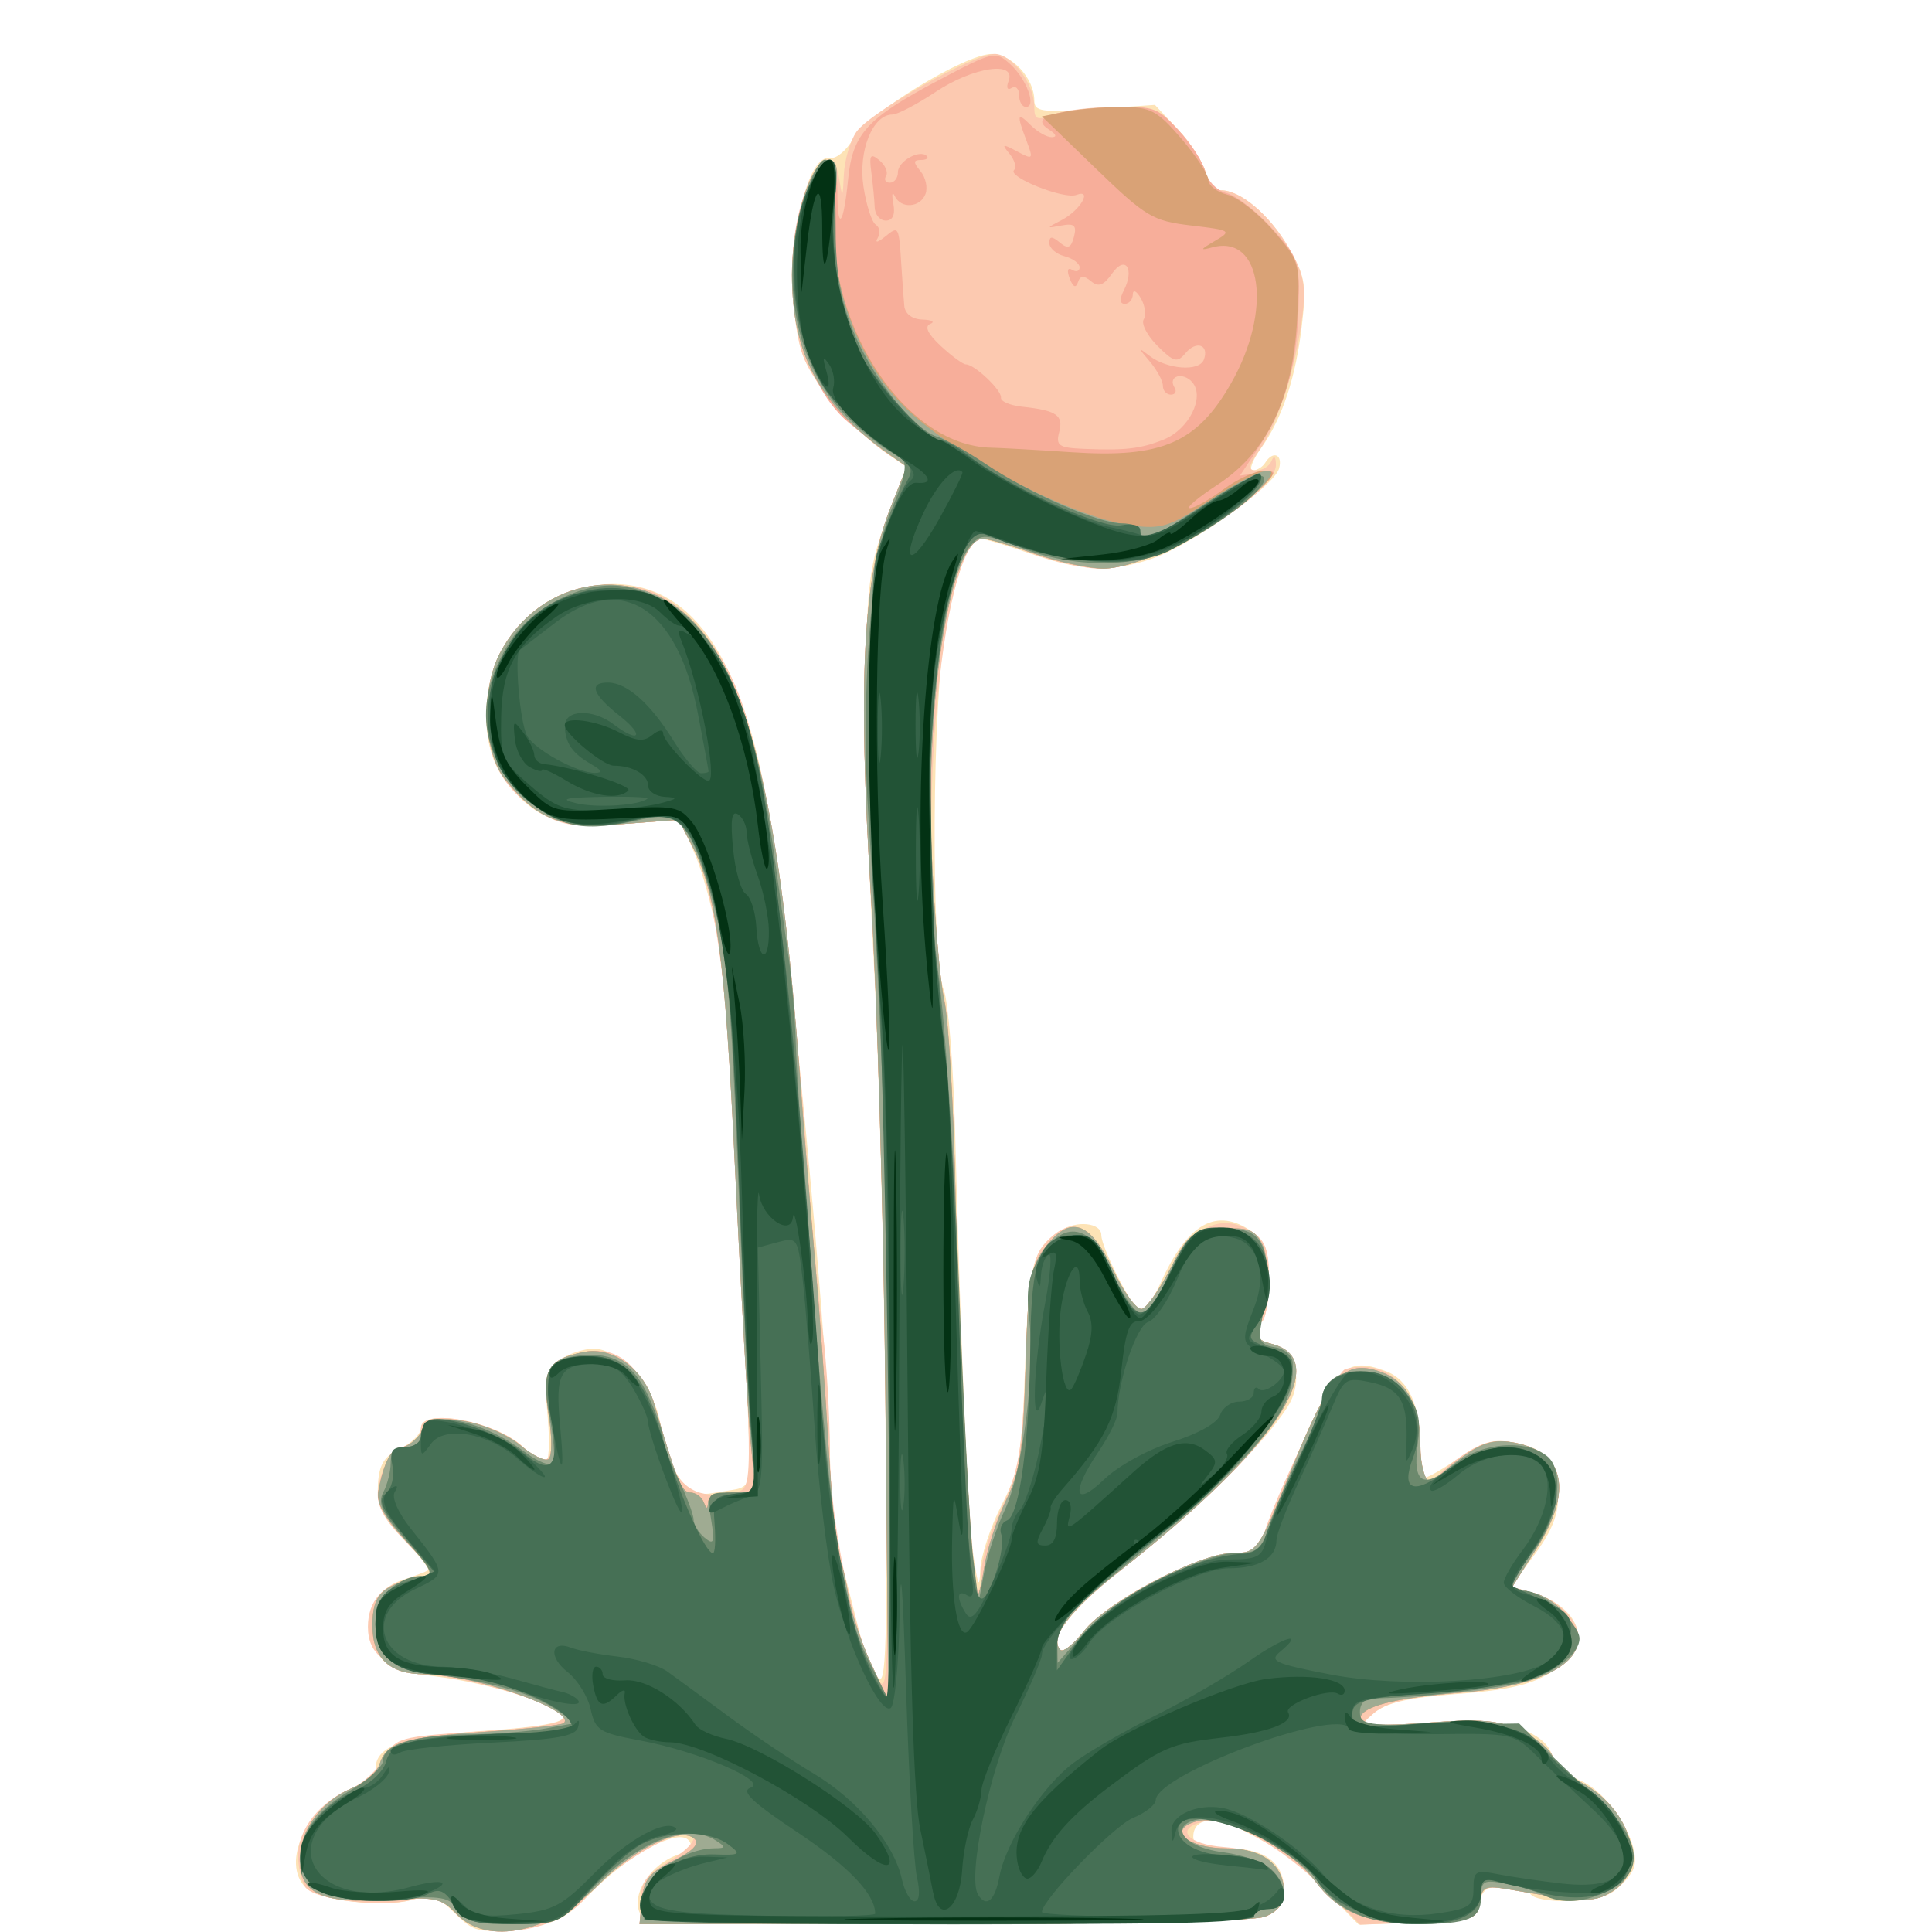 <?xml version="1.0" encoding="UTF-8" standalone="no"?>
<!-- Created with Inkscape (http://www.inkscape.org/) -->

<svg
   width="185"
   height="185"
   viewBox="0 0 48.948 48.948"
   version="1.1"
   id="svg1"
   sodipodi:docname="ranunculus-6.svg"
   inkscape:version="1.4 (e7c3feb100, 2024-10-09)"
   xmlns:inkscape="http://www.inkscape.org/namespaces/inkscape"
   xmlns:sodipodi="http://sodipodi.sourceforge.net/DTD/sodipodi-0.dtd"
   xmlns="http://www.w3.org/2000/svg"
   xmlns:svg="http://www.w3.org/2000/svg">
  <sodipodi:namedview
     id="namedview1"
     pagecolor="#ffffff"
     bordercolor="#666666"
     borderopacity="1.0"
     inkscape:showpageshadow="2"
     inkscape:pageopacity="0.0"
     inkscape:pagecheckerboard="0"
     inkscape:deskcolor="#d1d1d1"
     inkscape:document-units="mm"
     inkscape:zoom="1.8041143"
     inkscape:cx="93.674774"
     inkscape:cy="88.686177"
     inkscape:current-layer="layer1" />
  <defs
     id="defs1" />
  <g
     inkscape:label="Ebene 1"
     inkscape:groupmode="layer"
     id="layer1">
    <g
       id="g24440"
       transform="matrix(0.725,0,0,0.725,-123.124,-85.423)"
       style="display:inline;stroke-width:1.379">
      <path
         style="fill:#fde3b6;stroke-width:1.379"
         d="m 185.729,184.693 c -0.61,-0.61 -0.815,-0.671 -1.561,-0.465 -0.98,0.271 -3.217,0.003 -3.658,-0.439 -0.883,-0.883 0.045,-2.826 1.671,-3.499 0.422,-0.175 0.768,-0.464 0.768,-0.642 0,-0.813 0.949,-1.149 3.782,-1.338 1.926,-0.129 2.825,-0.288 2.761,-0.489 -0.134,-0.421 -2.504,-1.172 -4.466,-1.416 -1.418,-0.176 -1.717,-0.309 -2.057,-0.915 -0.554,-0.988 -0.138,-2.106 0.912,-2.45 0.434,-0.142 0.841,-0.295 0.904,-0.34 0.063,-0.045 -0.316,-0.526 -0.843,-1.069 -0.766,-0.79 -0.948,-1.172 -0.909,-1.91 0.038,-0.721 0.208,-0.999 0.777,-1.271 0.4,-0.192 0.728,-0.52 0.728,-0.731 0,-0.708 2.611,-0.226 3.548,0.654 0.323,0.303 0.685,0.551 0.805,0.551 0.12,0 0.153,-0.715 0.074,-1.59 -0.128,-1.412 -0.081,-1.634 0.419,-1.984 0.31,-0.217 0.844,-0.394 1.186,-0.394 0.893,0 2.096,1.319 2.318,2.54 0.331,1.827 0.919,2.658 1.779,2.515 0.114,-0.019 0.471,-0.076 0.794,-0.127 0.478,-0.075 0.581,-0.257 0.559,-0.989 -0.206,-6.856 -0.766,-16.427 -1.056,-18.056 -0.204,-1.143 -0.599,-2.593 -0.877,-3.222 l -0.506,-1.145 -1.973,0.149 c -2.223,0.168 -3.135,-0.18 -4.182,-1.598 -0.901,-1.218 -0.789,-3.64 0.226,-4.912 0.946,-1.184 2.268,-1.878 3.581,-1.878 2.893,-0.001 4.678,2.76 5.559,8.599 0.785,5.201 2.052,18.965 2.041,22.163 -0.004,0.984 0.181,2.532 0.411,3.44 0.229,0.907 0.524,2.069 0.654,2.581 0.13,0.512 0.399,1.152 0.596,1.423 0.304,0.416 0.346,-1.017 0.273,-9.398 -0.048,-5.439 -0.235,-12.568 -0.418,-15.842 -0.182,-3.274 -0.305,-7.638 -0.273,-9.698 0.052,-3.298 0.14,-3.961 0.743,-5.556 l 0.684,-1.812 -0.593,-0.397 c -1.33,-0.891 -2.76,-2.585 -3.076,-3.645 -0.703,-2.357 -0.023,-6.91 1.006,-6.745 0.211,0.034 0.571,-0.268 0.801,-0.671 0.503,-0.881 3.903,-2.963 4.839,-2.963 0.706,0 1.49,0.853 1.49,1.621 0,0.392 0.252,0.428 2.108,0.301 l 2.108,-0.144 0.805,0.862 c 0.443,0.474 0.876,1.146 0.963,1.492 0.087,0.347 0.328,0.631 0.536,0.631 0.684,0 1.693,0.851 2.36,1.989 0.576,0.983 0.635,1.311 0.478,2.674 -0.214,1.866 -0.687,3.301 -1.434,4.349 -0.304,0.427 -0.433,0.776 -0.286,0.776 0.147,0 0.341,-0.119 0.43,-0.265 0.272,-0.439 0.621,-0.297 0.487,0.198 -0.163,0.605 -3.037,2.655 -4.39,3.132 -1.438,0.507 -2.481,0.469 -4.299,-0.156 -0.846,-0.291 -1.634,-0.529 -1.752,-0.529 -0.382,0 -0.783,1.038 -1.203,3.119 -0.484,2.392 -0.537,11.442 -0.074,12.658 0.156,0.409 0.332,2.593 0.393,4.853 0.22,8.225 0.456,13.663 0.649,14.957 0.153,1.029 0.205,1.13 0.233,0.454 0.019,-0.478 0.352,-1.49 0.739,-2.249 0.627,-1.23 0.717,-1.755 0.826,-4.82 0.131,-3.676 0.25,-4.133 1.243,-4.784 0.563,-0.369 1.423,-0.276 1.422,0.153 -5.3e-4,0.447 1.126,2.646 1.356,2.646 0.153,0 0.48,-0.446 0.726,-0.992 0.936,-2.074 1.951,-2.638 3.189,-1.771 0.471,0.33 0.588,0.669 0.588,1.704 0,0.711 -0.119,1.366 -0.265,1.456 -0.448,0.277 -0.295,0.597 0.368,0.763 0.861,0.216 1.121,1.326 0.525,2.235 -0.853,1.302 -2.876,3.3 -5.306,5.242 -2.235,1.786 -3.043,2.781 -2.609,3.215 0.094,0.094 0.461,-0.201 0.817,-0.655 0.84,-1.074 4.034,-2.73 5.265,-2.73 0.517,0 0.94,-0.122 0.94,-0.27 0,-0.149 0.561,-1.571 1.246,-3.16 1.332,-3.089 1.718,-3.453 3.106,-2.925 0.798,0.303 1.204,1.204 1.204,2.668 0,0.573 0.083,1.041 0.184,1.041 0.101,0 0.634,-0.312 1.183,-0.692 0.796,-0.551 1.184,-0.658 1.906,-0.522 1.135,0.213 1.494,0.637 1.538,1.819 0.025,0.667 -0.204,1.256 -0.808,2.078 l -0.843,1.147 0.698,0.187 c 1.52,0.407 2.139,1.603 1.236,2.391 -0.888,0.775 -1.622,0.996 -3.884,1.169 -1.677,0.129 -2.431,0.308 -2.858,0.679 -0.575,0.499 -0.559,0.502 1.791,0.325 2.639,-0.198 4.167,0.197 4.471,1.156 0.092,0.289 0.524,0.673 0.962,0.854 1.094,0.453 2.24,2.408 1.844,3.147 -0.158,0.295 -0.515,0.659 -0.793,0.808 -0.649,0.347 -2.576,0.352 -2.789,0.006 -0.09,-0.146 -0.505,-0.265 -0.923,-0.265 -0.586,0 -0.779,0.136 -0.844,0.595 -0.078,0.552 -0.237,0.601 -2.155,0.673 l -2.07,0.078 -1.105,-1.129 c -1.122,-1.147 -1.49,-1.416 -3.021,-2.211 -0.936,-0.486 -1.656,-0.371 -1.656,0.266 0,0.303 0.296,0.405 1.172,0.405 1.331,0 2.003,0.497 2.003,1.481 0,0.453 -0.205,0.727 -0.679,0.907 -0.4,0.152 -5.009,0.258 -11.214,0.258 -10.195,0 -10.54,-0.017 -10.669,-0.512 -0.172,-0.658 0.466,-1.566 1.333,-1.896 0.471,-0.179 0.594,-0.342 0.402,-0.534 -0.397,-0.397 -2.122,0.545 -3.398,1.855 -0.9,0.925 -1.246,1.094 -2.542,1.245 -1.385,0.161 -1.553,0.121 -2.202,-0.528 z"
         id="path24431" />
      <path
         style="fill:#fcc9b0;stroke-width:1.379"
         d="m 185.733,184.648 c -0.555,-0.599 -0.735,-0.65 -1.527,-0.432 -0.984,0.272 -3.244,0.025 -3.669,-0.401 -0.148,-0.148 -0.279,-0.645 -0.292,-1.104 -0.027,-0.937 0.748,-1.93 1.869,-2.396 0.386,-0.16 0.895,-0.63 1.131,-1.043 0.42,-0.734 0.499,-0.757 3.388,-0.944 2.056,-0.133 2.928,-0.285 2.86,-0.499 -0.132,-0.415 -2.538,-1.199 -4.501,-1.468 -1.653,-0.226 -2.308,-0.705 -2.308,-1.686 0,-0.903 0.523,-1.494 1.481,-1.674 l 0.945,-0.177 -1.07,-1.091 c -0.752,-0.767 -1.052,-1.287 -1.01,-1.752 0.077,-0.844 0.456,-1.449 1.044,-1.665 0.255,-0.094 0.463,-0.353 0.463,-0.575 0,-0.74 2.598,-0.262 3.578,0.659 0.885,0.832 1.145,0.505 0.888,-1.119 -0.25,-1.583 -0.043,-1.954 1.231,-2.209 1.413,-0.283 2.302,0.764 2.886,3.395 0.265,1.197 1.004,1.755 2.04,1.54 1.041,-0.216 0.98,0.926 0.516,-9.55 -0.339,-7.67 -0.805,-11.38 -1.632,-13.002 l -0.501,-0.981 -1.954,0.148 c -1.598,0.121 -2.103,0.06 -2.77,-0.334 -1.373,-0.811 -1.971,-1.86 -1.957,-3.433 0.028,-3.072 2.347,-5.047 5.28,-4.497 1.321,0.248 2.767,1.796 3.513,3.761 0.945,2.491 1.803,8.368 2.386,16.353 0.159,2.183 0.401,4.841 0.537,5.906 0.136,1.066 0.247,2.931 0.247,4.146 0,2.389 0.782,6.236 1.586,7.8 0.469,0.912 0.477,0.689 0.364,-9.915 -0.064,-5.966 -0.296,-13.765 -0.516,-17.33 -0.459,-7.432 -0.275,-11.089 0.678,-13.493 l 0.577,-1.454 -0.599,-0.398 c -1.328,-0.883 -2.765,-2.583 -3.082,-3.646 -0.182,-0.61 -0.331,-1.804 -0.331,-2.654 0,-2.707 1.347,-5.375 1.663,-3.292 0.095,0.624 0.116,0.594 0.15,-0.206 0.022,-0.513 0.22,-1.19 0.44,-1.505 0.485,-0.692 4.084,-2.721 4.827,-2.721 0.603,0 1.387,1.038 1.387,1.836 0,0.462 0.09,0.498 0.679,0.274 0.373,-0.142 1.338,-0.258 2.143,-0.258 1.298,0 1.552,0.094 2.234,0.825 0.424,0.454 0.842,1.108 0.929,1.455 0.087,0.347 0.328,0.631 0.536,0.631 0.682,0 1.692,0.85 2.355,1.98 0.541,0.924 0.625,1.331 0.494,2.41 -0.209,1.732 -0.86,3.777 -1.487,4.672 -0.414,0.591 -0.436,0.728 -0.117,0.728 0.216,0 0.453,-0.149 0.526,-0.331 0.083,-0.205 0.141,-0.162 0.154,0.113 0.049,1.05 -4.303,3.657 -6.104,3.657 -0.557,0 -1.64,-0.238 -2.405,-0.529 -0.766,-0.291 -1.547,-0.529 -1.736,-0.529 -1.501,-5.8e-4 -2.417,11.147 -1.327,16.139 0.143,0.655 0.311,3.572 0.373,6.482 0.122,5.725 0.572,13.914 0.775,14.118 0.069,0.069 0.126,-0.21 0.126,-0.62 0,-0.41 0.315,-1.412 0.7,-2.226 0.613,-1.296 0.72,-1.93 0.86,-5.092 0.134,-3.038 0.24,-3.7 0.664,-4.168 0.904,-0.997 1.602,-0.728 2.381,0.919 0.389,0.821 0.839,1.428 1.015,1.37 0.174,-0.058 0.618,-0.686 0.986,-1.396 0.779,-1.502 1.815,-1.977 2.844,-1.303 0.493,0.323 0.604,0.634 0.604,1.697 0,0.716 -0.119,1.375 -0.265,1.465 -0.448,0.277 -0.295,0.597 0.368,0.763 0.386,0.097 0.698,0.42 0.801,0.831 0.303,1.205 -1.977,3.852 -6.11,7.095 -1.762,1.382 -2.492,2.354 -2.08,2.767 0.094,0.094 0.461,-0.201 0.817,-0.655 0.84,-1.074 4.034,-2.73 5.265,-2.73 0.517,0 0.94,-0.122 0.94,-0.27 0,-0.738 2.537,-6.059 2.938,-6.164 1.517,-0.397 2.618,0.74 2.618,2.701 0,0.581 0.119,1.129 0.265,1.219 0.146,0.09 0.265,0.067 0.266,-0.051 9.9e-4,-0.118 0.415,-0.496 0.921,-0.84 0.714,-0.486 1.121,-0.588 1.824,-0.456 1.766,0.331 2.061,1.676 0.804,3.665 l -0.875,1.386 0.734,0.194 c 0.922,0.244 1.692,1.074 1.573,1.695 -0.188,0.974 -1.663,1.615 -4.177,1.814 -1.784,0.141 -2.523,0.316 -2.97,0.704 -0.594,0.515 -0.593,0.515 1.797,0.335 1.979,-0.149 2.557,-0.102 3.354,0.276 0.53,0.251 1.026,0.656 1.103,0.899 0.077,0.243 0.536,0.656 1.02,0.917 1.715,0.923 2.32,2.979 1.111,3.771 -0.651,0.427 -0.967,0.423 -3.62,-0.038 -0.875,-0.152 -0.979,-0.108 -1.058,0.453 -0.083,0.583 -0.214,0.626 -2.134,0.699 l -2.046,0.077 -1.191,-1.191 c -1.556,-1.556 -3.459,-2.623 -4.302,-2.411 -1.002,0.251 -0.548,0.793 0.742,0.887 1.347,0.097 2.097,0.652 2.097,1.55 0,0.43 -0.214,0.708 -0.679,0.885 -0.4,0.152 -5.02,0.258 -11.245,0.258 h -10.566 v -0.803 c 0,-0.637 0.191,-0.916 0.926,-1.349 0.911,-0.537 1.21,-1.023 0.631,-1.023 -0.614,0 -2.84,1.404 -3.376,2.129 -1.017,1.376 -3.637,1.731 -4.656,0.632 z"
         id="path24414" />
      <path
         style="fill:#f7ae9a;stroke-width:1.379"
         d="m 200.393,125.069 c -0.01,-0.255 -0.062,-0.799 -0.116,-1.21 -0.082,-0.622 -0.035,-0.694 0.28,-0.433 0.208,0.173 0.313,0.419 0.233,0.548 -0.08,0.129 -0.019,0.235 0.135,0.235 0.154,0 0.28,-0.166 0.28,-0.369 0,-0.381 0.763,-0.808 1.008,-0.564 0.076,0.076 -0.015,0.139 -0.203,0.139 -0.272,0 -0.275,0.08 -0.015,0.394 0.18,0.216 0.257,0.574 0.173,0.794 -0.186,0.484 -0.859,0.528 -1.077,0.07 -0.086,-0.182 -0.108,-0.063 -0.047,0.265 0.072,0.388 -0.019,0.595 -0.262,0.595 -0.205,0 -0.38,-0.208 -0.39,-0.463 z"
         id="path24378" />
      <path
         style="fill:#f7ae9a;stroke-width:1.379"
         d="m 185.78,184.71 c -0.527,-0.558 -0.756,-0.606 -2.392,-0.497 -2.289,0.152 -3.086,-0.211 -3.086,-1.408 0,-1.021 0.756,-2.051 1.834,-2.497 0.437,-0.181 0.865,-0.554 0.953,-0.83 0.242,-0.764 0.821,-0.942 3.682,-1.135 1.448,-0.098 2.69,-0.235 2.76,-0.305 0.442,-0.442 -3.169,-1.706 -4.874,-1.706 -1.218,0 -1.816,-0.562 -1.816,-1.707 0,-1.042 0.312,-1.384 1.498,-1.641 l 0.73,-0.159 -1.066,-1.157 c -0.758,-0.823 -1.033,-1.329 -0.952,-1.752 0.193,-1.012 0.468,-1.522 0.819,-1.522 0.185,0 0.5,-0.245 0.699,-0.544 0.311,-0.466 0.528,-0.517 1.512,-0.359 0.632,0.102 1.493,0.474 1.913,0.827 0.42,0.353 0.868,0.578 0.996,0.499 0.13,-0.081 0.135,-0.752 0.011,-1.537 -0.25,-1.583 -0.043,-1.954 1.231,-2.209 1.009,-0.202 2.101,0.601 2.454,1.805 0.781,2.664 0.961,3.105 1.263,3.105 0.183,0 0.393,0.149 0.466,0.331 0.107,0.265 0.138,0.265 0.154,0 0.012,-0.189 0.373,-0.331 0.841,-0.331 h 0.821 l -0.175,-1.786 c -0.096,-0.982 -0.339,-5.239 -0.54,-9.459 -0.36,-7.582 -0.649,-9.722 -1.538,-11.423 l -0.439,-0.84 -1.953,0.148 c -2.18,0.165 -2.957,-0.13 -4.108,-1.558 -0.754,-0.936 -0.851,-3.122 -0.195,-4.39 1.407,-2.721 4.814,-3.247 6.837,-1.056 1.923,2.083 2.977,6.612 3.649,15.68 0.14,1.892 0.379,4.809 0.53,6.482 0.151,1.673 0.369,4.656 0.484,6.627 0.115,1.971 0.278,3.698 0.363,3.836 0.085,0.139 0.229,0.723 0.321,1.299 0.091,0.576 0.444,1.647 0.784,2.381 l 0.619,1.335 -0.105,-10.848 c -0.058,-5.966 -0.286,-13.765 -0.506,-17.33 -0.459,-7.432 -0.275,-11.089 0.678,-13.493 l 0.577,-1.454 -0.57,-0.398 c -0.313,-0.219 -0.972,-0.733 -1.464,-1.142 -1.759,-1.463 -2.492,-5.198 -1.557,-7.941 0.54,-1.586 1.166,-1.658 1.166,-0.135 0,1.441 0.215,1.198 0.374,-0.422 0.156,-1.595 0.656,-2.141 3.176,-3.473 1.9,-1.004 1.975,-1.021 2.485,-0.559 0.575,0.521 0.937,1.5 0.554,1.5 -0.132,0 -0.24,-0.186 -0.24,-0.412 0,-0.227 -0.118,-0.34 -0.262,-0.251 -0.15,0.093 -0.194,-0.013 -0.104,-0.249 0.273,-0.712 -1.241,-0.484 -2.545,0.383 -0.655,0.435 -1.337,0.792 -1.515,0.793 -0.688,0.002 -1.199,1.269 -1.013,2.508 0.098,0.652 0.292,1.255 0.431,1.342 0.139,0.086 0.169,0.297 0.066,0.469 -0.107,0.178 0.005,0.156 0.26,-0.051 0.479,-0.388 0.482,-0.383 0.57,1.025 0.032,0.509 0.077,1.134 0.1,1.389 0.026,0.284 0.272,0.471 0.637,0.484 0.327,0.011 0.45,0.08 0.272,0.152 -0.213,0.086 -0.086,0.351 0.369,0.773 0.381,0.353 0.776,0.642 0.878,0.642 0.302,0 1.256,0.906 1.223,1.161 -0.017,0.129 0.314,0.272 0.734,0.317 1.209,0.129 1.455,0.297 1.301,0.887 -0.125,0.477 -0.014,0.551 0.88,0.587 1.435,0.059 1.979,-0.005 2.775,-0.327 0.875,-0.353 1.437,-1.469 1.004,-1.991 -0.324,-0.391 -0.882,-0.233 -0.628,0.177 0.084,0.135 0.026,0.246 -0.128,0.246 -0.154,0 -0.28,-0.139 -0.28,-0.31 0,-0.17 -0.208,-0.555 -0.463,-0.855 -0.414,-0.488 -0.416,-0.509 -0.013,-0.197 0.624,0.482 1.743,0.566 1.906,0.143 0.2,-0.521 -0.262,-0.687 -0.64,-0.23 -0.286,0.345 -0.412,0.312 -0.979,-0.255 -0.358,-0.358 -0.574,-0.775 -0.481,-0.926 0.093,-0.151 0.048,-0.484 -0.101,-0.74 -0.15,-0.257 -0.274,-0.317 -0.279,-0.134 -0.004,0.182 -0.131,0.331 -0.282,0.331 -0.175,0 -0.188,-0.167 -0.036,-0.463 0.391,-0.759 0.056,-1.258 -0.404,-0.601 -0.296,0.422 -0.478,0.489 -0.74,0.272 -0.254,-0.211 -0.377,-0.2 -0.457,0.04 -0.071,0.214 -0.172,0.167 -0.287,-0.135 -0.106,-0.277 -0.073,-0.398 0.084,-0.302 0.144,0.089 0.262,0.049 0.262,-0.088 0,-0.137 -0.238,-0.312 -0.529,-0.388 -0.291,-0.076 -0.529,-0.283 -0.529,-0.46 0,-0.243 0.089,-0.248 0.365,-0.019 0.285,0.237 0.393,0.194 0.496,-0.199 0.103,-0.395 0.013,-0.479 -0.431,-0.396 -0.553,0.104 -0.553,0.101 0.018,-0.199 0.642,-0.338 1.071,-1.09 0.496,-0.869 -0.429,0.165 -2.417,-0.629 -2.177,-0.869 0.094,-0.094 0.023,-0.35 -0.158,-0.569 -0.286,-0.347 -0.252,-0.358 0.263,-0.083 0.562,0.3 0.579,0.282 0.331,-0.371 -0.355,-0.935 -0.33,-1.023 0.155,-0.538 0.229,0.229 0.556,0.414 0.728,0.412 0.186,-0.002 0.154,-0.104 -0.077,-0.25 -0.652,-0.412 -0.069,-0.651 1.857,-0.76 1.784,-0.101 1.859,-0.08 2.634,0.751 0.439,0.47 0.867,1.128 0.951,1.462 0.085,0.338 0.421,0.675 0.757,0.759 0.333,0.084 1.043,0.637 1.578,1.229 0.935,1.034 0.971,1.148 0.92,2.848 -0.059,1.978 -0.483,3.424 -1.416,4.838 l -0.628,0.951 0.704,-0.107 c 0.676,-0.103 0.662,-0.069 -0.336,0.838 -1.396,1.269 -3.975,2.528 -5.154,2.518 -0.522,-0.005 -1.605,-0.239 -2.405,-0.521 -0.8,-0.282 -1.601,-0.516 -1.779,-0.521 -1.138,-0.03 -2.038,5.521 -1.798,11.094 0.091,2.115 0.286,4.382 0.433,5.037 0.147,0.655 0.32,3.572 0.386,6.482 0.116,5.176 0.589,14.191 0.754,14.355 0.045,0.045 0.163,-0.427 0.262,-1.051 0.098,-0.623 0.441,-1.669 0.761,-2.324 0.487,-0.996 0.597,-1.75 0.677,-4.611 0.082,-2.963 0.169,-3.52 0.647,-4.167 0.893,-1.207 1.596,-0.995 2.412,0.728 0.389,0.821 0.839,1.428 1.015,1.37 0.174,-0.058 0.618,-0.692 0.986,-1.409 0.624,-1.215 0.744,-1.309 1.777,-1.384 0.912,-0.066 1.162,0.021 1.414,0.492 0.306,0.573 0.247,2.117 -0.113,2.929 -0.14,0.317 -0.02,0.473 0.457,0.593 2.203,0.553 0.106,3.693 -5.294,7.93 -1.762,1.382 -2.492,2.354 -2.08,2.767 0.094,0.094 0.461,-0.201 0.817,-0.655 0.808,-1.032 4.033,-2.728 5.199,-2.734 0.863,-0.004 0.887,-0.038 2.064,-2.94 1.331,-3.281 1.834,-3.833 3.095,-3.394 0.94,0.328 1.403,1.197 1.403,2.631 0,0.937 0.356,1.633 0.573,1.12 0.049,-0.115 0.481,-0.485 0.961,-0.822 0.67,-0.471 1.078,-0.574 1.759,-0.446 1.747,0.328 2.038,1.68 0.786,3.661 l -0.875,1.386 0.778,0.206 c 0.877,0.232 1.71,1.307 1.48,1.907 -0.318,0.828 -1.753,1.386 -4.043,1.571 -2.417,0.196 -3.536,0.496 -3.536,0.949 0,0.19 0.755,0.224 2.335,0.104 1.921,-0.145 2.505,-0.095 3.298,0.281 0.53,0.251 1.026,0.656 1.103,0.899 0.077,0.243 0.536,0.656 1.02,0.917 1.715,0.923 2.32,2.979 1.111,3.771 -0.651,0.427 -0.967,0.423 -3.62,-0.038 -0.875,-0.152 -0.979,-0.108 -1.058,0.453 -0.081,0.573 -0.228,0.628 -1.864,0.7 -2.012,0.088 -3.045,-0.304 -3.921,-1.488 -0.818,-1.106 -3.153,-2.29 -4.066,-2.06 -1.119,0.281 -0.397,0.957 1.022,0.957 1.243,0 1.993,0.583 1.993,1.549 0,0.38 -0.235,0.67 -0.679,0.839 -0.4,0.152 -5.026,0.258 -11.262,0.258 h -10.583 l 0.083,-0.86 c 0.067,-0.699 0.273,-0.953 1.096,-1.355 0.667,-0.326 0.924,-0.584 0.752,-0.756 -0.461,-0.461 -2.083,0.298 -3.324,1.557 -1.689,1.713 -3.937,2.19 -5.002,1.061 z"
         id="path24369" />
      <path
         style="fill:#d9a276;stroke-width:1.379"
         d="m 185.78,184.71 c -0.527,-0.558 -0.756,-0.606 -2.392,-0.497 -2.289,0.152 -3.086,-0.211 -3.086,-1.408 0,-1.021 0.756,-2.051 1.834,-2.497 0.437,-0.181 0.865,-0.554 0.953,-0.83 0.242,-0.764 0.821,-0.942 3.682,-1.135 1.448,-0.098 2.69,-0.235 2.76,-0.305 0.442,-0.442 -3.169,-1.706 -4.874,-1.706 -1.218,0 -1.816,-0.562 -1.816,-1.707 0,-1.042 0.312,-1.384 1.498,-1.641 l 0.73,-0.159 -1.066,-1.157 c -0.758,-0.823 -1.033,-1.329 -0.952,-1.752 0.193,-1.012 0.468,-1.522 0.819,-1.522 0.185,0 0.5,-0.245 0.699,-0.544 0.311,-0.466 0.528,-0.517 1.512,-0.359 0.632,0.102 1.493,0.474 1.913,0.827 0.42,0.353 0.868,0.578 0.996,0.499 0.13,-0.081 0.135,-0.752 0.011,-1.537 -0.25,-1.583 -0.043,-1.954 1.231,-2.209 1.009,-0.202 2.101,0.601 2.454,1.805 0.781,2.664 0.961,3.105 1.263,3.105 0.183,0 0.393,0.149 0.466,0.331 0.107,0.265 0.138,0.265 0.154,0 0.012,-0.189 0.373,-0.331 0.841,-0.331 h 0.821 l -0.175,-1.786 c -0.096,-0.982 -0.339,-5.239 -0.54,-9.459 -0.36,-7.582 -0.649,-9.722 -1.538,-11.423 l -0.439,-0.84 -1.953,0.148 c -2.18,0.165 -2.957,-0.13 -4.108,-1.558 -0.754,-0.936 -0.851,-3.122 -0.195,-4.39 1.407,-2.721 4.814,-3.247 6.837,-1.056 1.923,2.083 2.977,6.612 3.649,15.68 0.14,1.892 0.379,4.809 0.53,6.482 0.151,1.673 0.369,4.656 0.484,6.627 0.115,1.971 0.278,3.698 0.363,3.836 0.085,0.139 0.229,0.723 0.321,1.299 0.091,0.576 0.444,1.647 0.784,2.381 l 0.619,1.335 -0.105,-10.848 c -0.058,-5.966 -0.286,-13.765 -0.506,-17.33 -0.459,-7.432 -0.275,-11.089 0.678,-13.493 l 0.577,-1.454 -0.57,-0.398 c -2.467,-1.724 -3.443,-3.513 -3.443,-6.314 0,-1.85 0.674,-4.006 1.252,-4.006 0.336,0 0.381,0.239 0.25,1.341 -0.49,4.138 2.342,8.655 5.464,8.715 0.316,0.006 1.586,0.077 2.823,0.159 3.138,0.207 4.363,-0.324 5.554,-2.406 1.453,-2.539 1.089,-5.218 -0.646,-4.756 -0.455,0.121 -0.441,0.085 0.084,-0.223 0.6,-0.352 0.566,-0.375 -0.826,-0.539 -1.35,-0.159 -1.587,-0.3 -3.337,-1.992 l -1.883,-1.821 0.825,-0.165 c 0.454,-0.091 1.336,-0.165 1.962,-0.165 1.007,0 1.245,0.126 2.084,1.106 0.521,0.608 0.947,1.261 0.947,1.45 0,0.189 0.3,0.419 0.666,0.511 0.367,0.092 1.09,0.66 1.608,1.262 0.934,1.086 0.94,1.111 0.825,3.134 -0.157,2.76 -1.051,4.608 -2.775,5.735 -0.688,0.45 -1.125,0.819 -0.971,0.821 0.154,0.002 0.683,-0.295 1.176,-0.658 0.493,-0.364 1.141,-0.657 1.44,-0.65 0.458,0.009 0.379,0.157 -0.496,0.929 -1.426,1.259 -3.996,2.501 -5.154,2.491 -0.522,-0.005 -1.605,-0.239 -2.405,-0.521 -0.8,-0.282 -1.601,-0.516 -1.779,-0.521 -1.138,-0.03 -2.038,5.521 -1.798,11.094 0.091,2.115 0.286,4.382 0.433,5.037 0.147,0.655 0.32,3.572 0.386,6.482 0.116,5.176 0.589,14.191 0.754,14.355 0.045,0.045 0.163,-0.427 0.262,-1.051 0.098,-0.623 0.441,-1.669 0.761,-2.324 0.487,-0.996 0.597,-1.75 0.677,-4.611 0.082,-2.963 0.169,-3.52 0.647,-4.167 0.893,-1.207 1.596,-0.995 2.412,0.728 0.389,0.821 0.839,1.428 1.015,1.37 0.174,-0.058 0.618,-0.692 0.986,-1.409 0.624,-1.215 0.744,-1.309 1.777,-1.384 0.912,-0.066 1.162,0.021 1.414,0.492 0.306,0.573 0.247,2.117 -0.113,2.929 -0.14,0.317 -0.02,0.473 0.457,0.593 2.203,0.553 0.106,3.693 -5.294,7.93 -1.762,1.382 -2.492,2.354 -2.08,2.767 0.094,0.094 0.461,-0.201 0.817,-0.655 0.808,-1.032 4.033,-2.728 5.199,-2.734 0.863,-0.004 0.887,-0.038 2.064,-2.94 1.331,-3.281 1.834,-3.833 3.095,-3.394 0.94,0.328 1.403,1.197 1.403,2.631 0,0.937 0.356,1.633 0.573,1.12 0.049,-0.115 0.481,-0.485 0.961,-0.822 0.67,-0.471 1.078,-0.574 1.759,-0.446 1.747,0.328 2.038,1.68 0.786,3.661 l -0.875,1.386 0.778,0.206 c 0.877,0.232 1.71,1.307 1.48,1.907 -0.318,0.828 -1.753,1.386 -4.043,1.571 -2.417,0.196 -3.536,0.496 -3.536,0.949 0,0.19 0.755,0.224 2.335,0.104 1.921,-0.145 2.505,-0.095 3.298,0.281 0.53,0.251 1.026,0.656 1.103,0.899 0.077,0.243 0.536,0.656 1.02,0.917 1.715,0.923 2.32,2.979 1.111,3.771 -0.651,0.427 -0.967,0.423 -3.62,-0.038 -0.875,-0.152 -0.979,-0.108 -1.058,0.453 -0.081,0.573 -0.228,0.628 -1.864,0.7 -2.012,0.088 -3.045,-0.304 -3.921,-1.488 -0.818,-1.106 -3.153,-2.29 -4.066,-2.06 -1.119,0.281 -0.397,0.957 1.022,0.957 1.243,0 1.993,0.583 1.993,1.549 0,0.38 -0.235,0.67 -0.679,0.839 -0.4,0.152 -5.026,0.258 -11.262,0.258 h -10.583 l 0.083,-0.86 c 0.067,-0.699 0.273,-0.953 1.096,-1.355 0.667,-0.326 0.924,-0.584 0.752,-0.756 -0.461,-0.461 -2.083,0.298 -3.324,1.557 -1.689,1.713 -3.937,2.19 -5.002,1.061 z"
         id="path24350" />
      <path
         style="fill:#9fab92;stroke-width:1.379"
         d="m 185.78,184.71 c -0.527,-0.558 -0.756,-0.606 -2.392,-0.497 -2.289,0.152 -3.086,-0.211 -3.086,-1.408 0,-1.021 0.756,-2.051 1.834,-2.497 0.437,-0.181 0.865,-0.554 0.953,-0.83 0.242,-0.764 0.821,-0.942 3.682,-1.135 1.448,-0.098 2.69,-0.235 2.76,-0.305 0.442,-0.442 -3.169,-1.706 -4.874,-1.706 -1.218,0 -1.816,-0.562 -1.816,-1.707 0,-1.042 0.312,-1.384 1.498,-1.641 l 0.73,-0.159 -1.066,-1.157 c -0.758,-0.823 -1.033,-1.329 -0.952,-1.752 0.193,-1.012 0.468,-1.522 0.819,-1.522 0.185,0 0.5,-0.245 0.699,-0.544 0.311,-0.466 0.528,-0.517 1.512,-0.359 0.632,0.102 1.493,0.474 1.913,0.827 0.42,0.353 0.868,0.578 0.996,0.499 0.13,-0.081 0.135,-0.752 0.011,-1.537 -0.25,-1.583 -0.043,-1.954 1.231,-2.209 1.009,-0.202 2.101,0.601 2.454,1.805 0.781,2.664 0.961,3.105 1.263,3.105 0.183,0 0.393,0.149 0.466,0.331 0.107,0.265 0.138,0.265 0.154,0 0.012,-0.189 0.373,-0.331 0.841,-0.331 h 0.821 l -0.175,-1.786 c -0.096,-0.982 -0.339,-5.239 -0.54,-9.459 -0.36,-7.582 -0.649,-9.722 -1.538,-11.423 l -0.439,-0.84 -1.953,0.148 c -2.18,0.165 -2.957,-0.13 -4.108,-1.558 -0.754,-0.936 -0.851,-3.122 -0.195,-4.39 1.407,-2.721 4.814,-3.247 6.837,-1.056 1.923,2.083 2.977,6.612 3.649,15.68 0.14,1.892 0.379,4.809 0.53,6.482 0.151,1.673 0.369,4.656 0.484,6.627 0.115,1.971 0.278,3.698 0.363,3.836 0.085,0.139 0.229,0.723 0.321,1.299 0.091,0.576 0.444,1.647 0.784,2.381 l 0.619,1.335 -0.105,-10.848 c -0.058,-5.966 -0.286,-13.765 -0.506,-17.33 -0.459,-7.432 -0.275,-11.089 0.678,-13.493 l 0.577,-1.454 -0.57,-0.398 c -2.467,-1.724 -3.443,-3.513 -3.443,-6.314 0,-1.85 0.674,-4.006 1.252,-4.006 0.336,0 0.381,0.239 0.25,1.341 -0.301,2.544 0.639,5.44 2.335,7.191 1.667,1.721 5.927,3.968 8.045,4.242 1.042,0.135 1.334,0.04 2.731,-0.887 1.989,-1.321 2.867,-1.382 1.413,-0.099 -1.426,1.259 -3.996,2.501 -5.154,2.491 -0.522,-0.005 -1.605,-0.239 -2.405,-0.521 -0.8,-0.282 -1.601,-0.516 -1.779,-0.521 -1.138,-0.03 -2.038,5.521 -1.798,11.094 0.091,2.115 0.286,4.382 0.433,5.037 0.147,0.655 0.32,3.572 0.386,6.482 0.116,5.176 0.589,14.191 0.754,14.355 0.045,0.045 0.163,-0.427 0.262,-1.051 0.098,-0.623 0.441,-1.669 0.761,-2.324 0.487,-0.996 0.597,-1.75 0.677,-4.611 0.082,-2.963 0.169,-3.52 0.647,-4.167 0.893,-1.207 1.596,-0.995 2.412,0.728 0.389,0.821 0.839,1.428 1.015,1.37 0.174,-0.058 0.618,-0.692 0.986,-1.409 0.624,-1.215 0.744,-1.309 1.777,-1.384 0.912,-0.066 1.162,0.021 1.414,0.492 0.306,0.573 0.247,2.117 -0.113,2.929 -0.14,0.317 -0.02,0.473 0.457,0.593 2.203,0.553 0.106,3.693 -5.294,7.93 -1.762,1.382 -2.492,2.354 -2.08,2.767 0.094,0.094 0.461,-0.201 0.817,-0.655 0.808,-1.032 4.033,-2.728 5.199,-2.734 0.863,-0.004 0.887,-0.038 2.064,-2.94 1.331,-3.281 1.834,-3.833 3.095,-3.394 0.94,0.328 1.403,1.197 1.403,2.631 0,0.937 0.356,1.633 0.573,1.12 0.049,-0.115 0.481,-0.485 0.961,-0.822 0.67,-0.471 1.078,-0.574 1.759,-0.446 1.747,0.328 2.038,1.68 0.786,3.661 l -0.875,1.386 0.778,0.206 c 0.877,0.232 1.71,1.307 1.48,1.907 -0.318,0.828 -1.753,1.386 -4.043,1.571 -2.417,0.196 -3.536,0.496 -3.536,0.949 0,0.19 0.755,0.224 2.335,0.104 1.921,-0.145 2.505,-0.095 3.298,0.281 0.53,0.251 1.026,0.656 1.103,0.899 0.077,0.243 0.536,0.656 1.02,0.917 1.715,0.923 2.32,2.979 1.111,3.771 -0.651,0.427 -0.967,0.423 -3.62,-0.038 -0.875,-0.152 -0.979,-0.108 -1.058,0.453 -0.081,0.573 -0.228,0.628 -1.864,0.7 -2.012,0.088 -3.045,-0.304 -3.921,-1.488 -0.818,-1.106 -3.153,-2.29 -4.066,-2.06 -1.119,0.281 -0.397,0.957 1.022,0.957 1.243,0 1.993,0.583 1.993,1.549 0,0.38 -0.235,0.67 -0.679,0.839 -0.4,0.152 -5.026,0.258 -11.262,0.258 h -10.583 l 0.083,-0.86 c 0.067,-0.699 0.273,-0.953 1.096,-1.355 0.667,-0.326 0.924,-0.584 0.752,-0.756 -0.461,-0.461 -2.083,0.298 -3.324,1.557 -1.689,1.713 -3.937,2.19 -5.002,1.061 z"
         id="path24339" />
      <path
         style="fill:#6c896d;stroke-width:1.379"
         d="m 185.813,184.558 c -0.275,-0.441 -0.554,-0.489 -2.185,-0.382 -2.141,0.14 -3.142,-0.228 -3.282,-1.209 -0.135,-0.942 0.468,-1.839 1.734,-2.581 0.624,-0.366 1.134,-0.835 1.134,-1.043 0,-0.55 1.126,-0.892 2.994,-0.91 0.9,-0.008 2.113,-0.102 2.695,-0.208 l 1.058,-0.193 -0.722,-0.48 c -0.821,-0.546 -2.106,-0.921 -4.08,-1.189 -1.693,-0.231 -2.21,-0.644 -2.21,-1.768 0,-0.94 0.747,-1.702 1.669,-1.702 0.397,0 0.283,-0.238 -0.581,-1.22 -0.859,-0.976 -1.023,-1.317 -0.816,-1.702 0.142,-0.265 0.258,-0.728 0.258,-1.029 0,-0.37 0.171,-0.547 0.529,-0.547 0.299,0 0.529,-0.176 0.529,-0.405 0,-0.952 2.005,-0.636 3.622,0.571 0.464,0.346 0.91,0.523 0.991,0.392 0.081,-0.131 0.027,-0.87 -0.119,-1.642 -0.298,-1.572 -0.085,-1.996 1.063,-2.119 1.175,-0.126 1.88,0.298 2.4,1.442 0.274,0.604 0.502,1.253 0.505,1.442 0.003,0.189 0.244,0.836 0.535,1.439 0.291,0.602 0.529,1.237 0.529,1.41 0,0.173 0.173,0.458 0.384,0.633 0.327,0.271 0.361,0.178 0.23,-0.629 -0.15,-0.925 -0.134,-0.948 0.713,-0.948 h 0.867 l -0.176,-1.918 c -0.097,-1.055 -0.29,-4.835 -0.431,-8.401 -0.293,-7.459 -0.42,-8.74 -1.077,-10.911 -0.659,-2.176 -1.068,-2.582 -2.309,-2.294 -2.002,0.465 -2.886,0.308 -4.016,-0.712 -1.68,-1.518 -1.895,-3.45 -0.611,-5.487 0.761,-1.207 2.582,-2.125 3.87,-1.952 2.889,0.389 4.511,3.146 5.326,9.052 0.201,1.455 0.452,3.241 0.558,3.969 0.106,0.728 0.215,2.037 0.242,2.91 0.07,2.262 0.886,12.809 1.198,15.478 0.422,3.621 0.706,4.886 1.404,6.253 l 0.657,1.288 0.02,-7.938 c 0.019,-7.42 -0.249,-15.768 -0.735,-22.886 -0.282,-4.129 0.071,-9.096 0.761,-10.706 0.657,-1.533 0.667,-1.916 0.055,-2.111 -0.263,-0.084 -0.973,-0.642 -1.578,-1.24 -1.799,-1.781 -2.383,-4.796 -1.475,-7.609 0.672,-2.082 1.098,-1.757 1.086,0.83 -0.007,1.617 0.138,2.566 0.559,3.659 0.627,1.628 2.127,3.556 2.978,3.826 0.301,0.095 1.063,0.522 1.694,0.948 1.511,1.02 3.944,2.084 4.763,2.084 0.36,0 0.654,0.119 0.654,0.265 0,0.466 0.419,0.291 2.254,-0.939 1.148,-0.77 1.886,-1.112 2.049,-0.949 0.279,0.279 -1.326,1.56 -3.112,2.483 -1.369,0.708 -3.518,0.707 -5.344,-8.4e-4 -1.27,-0.492 -1.405,-0.5 -1.761,-0.101 -1.276,1.431 -1.884,9.528 -1.131,15.057 0.233,1.707 0.554,6.615 0.714,10.908 0.16,4.293 0.379,8.52 0.486,9.393 l 0.195,1.587 0.196,-1.058 c 0.108,-0.582 0.431,-1.556 0.718,-2.165 0.618,-1.311 1.071,-4.839 0.855,-6.664 -0.116,-0.979 -0.037,-1.493 0.323,-2.102 0.855,-1.448 1.888,-1.25 2.609,0.5 0.215,0.521 0.572,1.098 0.793,1.282 0.345,0.287 0.509,0.113 1.14,-1.212 0.679,-1.425 0.812,-1.552 1.696,-1.626 1.708,-0.143 2.024,0.592 1.514,3.52 -0.067,0.382 0.073,0.552 0.503,0.614 0.331,0.047 0.609,0.282 0.627,0.529 0.122,1.736 -1.092,3.132 -7.02,8.07 -0.899,0.749 -1.211,1.194 -1.203,1.72 l 0.01,0.709 0.85,-0.964 c 1.047,-1.188 4.195,-2.872 5.367,-2.872 0.766,0 0.903,-0.114 1.191,-0.992 0.179,-0.546 0.664,-1.662 1.079,-2.48 0.414,-0.818 0.754,-1.658 0.754,-1.865 0,-1.207 2.032,-1.406 2.917,-0.285 0.458,0.581 0.544,0.951 0.424,1.833 -0.185,1.358 0.199,1.577 1.244,0.708 0.934,-0.777 2.527,-0.922 3.287,-0.299 0.617,0.506 0.387,2.154 -0.456,3.268 -0.924,1.221 -0.97,1.436 -0.311,1.436 0.588,0 1.891,1.148 1.891,1.666 0,0.478 -0.721,1.083 -1.72,1.444 -0.703,0.254 -4.248,0.665 -5.49,0.638 -0.278,-0.006 -0.463,0.185 -0.463,0.48 0,0.449 0.235,0.486 2.782,0.447 l 2.782,-0.043 0.856,0.846 c 0.471,0.466 1.362,1.315 1.98,1.887 1.429,1.322 1.555,2.454 0.344,3.08 -0.876,0.453 -1.684,0.514 -2.346,0.176 -0.245,-0.125 -0.833,-0.301 -1.306,-0.39 -0.774,-0.147 -0.86,-0.1 -0.86,0.464 0,0.771 -0.427,0.948 -2.284,0.948 -1.646,0 -2.731,-0.463 -3.37,-1.439 -0.511,-0.779 -2.964,-2.261 -3.739,-2.259 -1.606,0.005 -1.278,0.979 0.4,1.19 0.642,0.081 1.381,0.339 1.641,0.574 0.648,0.586 0.615,1.404 -0.057,1.404 -0.291,0 -0.529,0.119 -0.529,0.265 0,0.377 -21.075,0.362 -21.308,-0.015 -0.527,-0.853 1.038,-2.358 2.466,-2.37 0.39,-0.003 0.398,-0.04 0.057,-0.261 -1.062,-0.686 -2.829,0.045 -4.533,1.877 -0.915,0.984 -1.039,1.034 -2.577,1.034 -1.304,0 -1.677,-0.098 -1.931,-0.505 z"
         id="path24329" />
      <path
         style="fill:#467055;stroke-width:1.379"
         d="m 185.706,184.407 c -0.342,-0.522 -0.529,-0.603 -0.915,-0.397 -0.682,0.365 -2.905,0.316 -3.695,-0.081 -1.4,-0.705 -0.79,-2.643 1.104,-3.51 0.576,-0.263 1.033,-0.689 1.122,-1.045 0.174,-0.693 1.105,-0.896 4.455,-0.972 1.128,-0.026 2.049,-0.115 2.046,-0.199 -0.02,-0.746 -2.771,-1.854 -4.633,-1.865 -1.463,-0.009 -2.242,-0.603 -2.242,-1.709 0,-0.977 0.315,-1.342 1.391,-1.612 l 0.727,-0.182 -1.057,-1.263 c -0.861,-1.028 -0.991,-1.318 -0.699,-1.56 0.203,-0.169 0.304,-0.583 0.232,-0.957 -0.102,-0.535 -0.02,-0.66 0.434,-0.66 0.311,0 0.56,-0.169 0.56,-0.381 0,-0.21 0.116,-0.453 0.258,-0.541 0.435,-0.269 2.461,0.408 3.278,1.096 1.028,0.865 1.328,0.52 1.021,-1.171 -0.313,-1.72 -0.055,-2.178 1.227,-2.178 1.38,0 1.982,0.665 2.678,2.954 0.581,1.913 1.474,3.925 1.741,3.925 0.076,0 0.103,-0.446 0.061,-0.992 -0.072,-0.919 -0.021,-0.999 0.686,-1.079 l 0.764,-0.087 -0.179,-2.162 c -0.098,-1.189 -0.289,-5.138 -0.424,-8.776 -0.249,-6.727 -0.443,-8.468 -1.189,-10.715 -0.598,-1.801 -1.089,-2.176 -2.383,-1.818 -3.759,1.038 -6.489,-2.487 -4.571,-5.901 0.658,-1.171 1.5,-1.794 2.837,-2.1 2.343,-0.535 4.455,1.174 5.515,4.464 0.874,2.714 1.818,10.847 2.448,21.097 0.349,5.671 1.031,10.126 1.815,11.846 0.314,0.688 0.632,1.251 0.708,1.251 0.267,0 -0.1,-24.249 -0.414,-27.343 -0.29,-2.858 -0.249,-11.605 0.059,-12.609 0.246,-0.8 0.74,-1.998 1.033,-2.501 0.252,-0.434 0.2,-0.581 -0.331,-0.917 -1.604,-1.017 -2.833,-2.554 -3.285,-4.11 -0.526,-1.81 -0.42,-4.098 0.25,-5.393 0.678,-1.312 1.047,-1.061 0.854,0.581 -0.206,1.755 0.226,4.233 0.952,5.461 0.69,1.167 2.326,2.91 2.732,2.91 0.169,0 0.612,0.239 0.984,0.532 1.363,1.072 4.649,2.577 5.339,2.445 0.394,-0.075 0.671,-0.006 0.671,0.167 0,0.488 0.358,0.35 2.267,-0.878 1.003,-0.646 1.867,-1.131 1.92,-1.078 0.338,0.338 -1.248,1.677 -3.159,2.665 -1.343,0.695 -3.942,0.476 -6.368,-0.535 -0.327,-0.136 -0.557,0.03 -0.866,0.629 -1.011,1.954 -1.52,9.754 -0.926,14.178 0.263,1.958 0.654,8.909 0.885,15.743 0.151,4.457 0.381,6.615 0.707,6.615 0.299,0 0.853,-1.805 0.687,-2.238 -0.077,-0.2 0.013,-0.423 0.2,-0.495 0.438,-0.168 0.783,-2.766 0.813,-6.131 0.027,-3.038 0.347,-3.836 1.538,-3.836 0.625,0 0.827,0.186 1.256,1.156 0.882,1.993 1.185,2.031 2.03,0.258 0.658,-1.382 0.831,-1.555 1.621,-1.631 1.193,-0.114 1.893,0.546 1.893,1.787 0,0.527 -0.177,1.212 -0.394,1.521 -0.371,0.529 -0.347,0.58 0.397,0.839 0.627,0.219 0.791,0.431 0.791,1.025 0,0.955 -2.383,3.844 -4.465,5.414 -2.806,2.116 -3.737,3.116 -3.737,4.015 v 0.823 l 0.702,-0.987 c 1.03,-1.447 4.009,-3.026 5.828,-3.088 0.357,-0.012 0.649,-0.247 0.764,-0.615 0.103,-0.327 0.587,-1.453 1.076,-2.501 0.489,-1.048 0.89,-2.066 0.89,-2.262 0,-0.593 0.589,-0.991 1.467,-0.991 1.406,0 2.278,1.542 1.713,3.03 -0.433,1.14 0.034,1.303 1.201,0.419 1.816,-1.374 3.821,-0.907 3.821,0.889 0,0.399 -0.369,1.261 -0.819,1.916 -0.451,0.655 -0.778,1.216 -0.728,1.246 0.05,0.03 0.546,0.262 1.1,0.514 0.902,0.41 1,0.549 0.926,1.313 -0.113,1.167 -1.012,1.55 -4.309,1.836 -3.115,0.27 -3.314,0.324 -3.314,0.894 0,0.382 0.273,0.412 2.315,0.252 2.601,-0.204 3.509,0.02 4.597,1.134 0.382,0.391 1.007,0.924 1.388,1.186 0.381,0.261 0.882,0.84 1.113,1.285 0.972,1.881 -0.555,2.978 -3.095,2.224 -1.758,-0.522 -1.82,-0.518 -1.82,0.108 0,1.676 -4.686,1.276 -5.753,-0.492 -0.824,-1.365 -4.83,-2.823 -4.83,-1.757 0,0.528 0.838,0.935 1.926,0.935 0.96,0 1.778,0.648 1.778,1.41 0,0.266 -0.211,0.442 -0.529,0.442 -0.291,0 -0.529,0.12 -0.529,0.268 0,0.177 -3.601,0.244 -10.649,0.198 l -10.649,-0.069 v -0.633 c 0,-0.895 1.188,-1.71 2.436,-1.671 0.935,0.029 0.968,0.005 0.49,-0.354 -0.652,-0.489 -2.08,-0.495 -3.005,-0.013 -0.393,0.205 -1.204,0.919 -1.803,1.587 -1.068,1.193 -1.118,1.216 -2.706,1.216 -1.43,0 -1.667,-0.076 -2.048,-0.656 z"
         id="path24318" />
      <path
         style="fill:#356348;stroke-width:1.379"
         d="m 187.908,168.794 c -1.018,-0.896 -2.55,-1.159 -3.018,-0.519 -0.339,0.464 -0.355,0.462 -0.355,-0.051 0,-0.295 0.064,-0.6 0.142,-0.678 0.332,-0.332 2.7,0.442 3.505,1.146 0.478,0.418 0.776,0.756 0.661,0.752 -0.114,-0.005 -0.536,-0.297 -0.936,-0.65 z"
         id="path24253" />
      <path
         style="fill:#356348;stroke-width:1.379"
         d="m 193.029,169.328 c -0.305,-0.816 -0.555,-1.628 -0.556,-1.804 -5.4e-4,-0.176 -0.237,-0.708 -0.525,-1.181 -0.39,-0.639 -0.712,-0.859 -1.256,-0.856 -1.299,0.007 -1.469,0.289 -1.294,2.147 0.181,1.923 0.04,1.814 -0.318,-0.247 -0.29,-1.674 0.033,-2.168 1.42,-2.168 1.16,0 1.846,0.897 2.667,3.485 0.729,2.3 0.64,2.703 -0.138,0.624 z"
         id="path24251" />
      <path
         style="fill:#356348;stroke-width:1.379"
         d="m 207.601,175.049 c 0.996,-1.218 3.865,-2.731 5.18,-2.731 0.975,-5e-5 1.147,-0.087 1.289,-0.653 0.369,-1.472 2.497,-5.791 2.894,-5.875 1.44,-0.305 2.802,1.313 2.232,2.654 -0.227,0.534 -0.256,0.544 -0.231,0.082 0.091,-1.722 -0.157,-2.181 -1.303,-2.41 -0.791,-0.158 -0.875,-0.102 -1.272,0.856 -0.234,0.564 -0.77,1.764 -1.191,2.668 -0.421,0.903 -0.765,1.802 -0.765,1.998 0,0.627 -0.608,0.99 -1.66,0.99 -1.165,0 -4.329,1.699 -4.89,2.625 -0.183,0.302 -0.46,0.55 -0.615,0.55 -0.155,0 -0.006,-0.339 0.333,-0.753 z"
         id="path24238" />
      <path
         style="fill:#356348;stroke-width:1.379"
         d="m 187.843,176.861 c -0.728,-0.268 -1.862,-0.497 -2.521,-0.509 -1.62,-0.028 -2.374,-0.589 -2.374,-1.768 0,-0.819 0.117,-0.977 1.036,-1.388 l 1.036,-0.464 -0.894,-1.045 c -0.953,-1.113 -1.099,-1.56 -0.608,-1.864 0.196,-0.121 0.233,-0.072 0.104,0.137 -0.12,0.194 0.111,0.718 0.571,1.298 1.242,1.563 1.243,1.579 0.155,2.09 -1.89,0.887 -1.236,2.715 0.974,2.722 0.513,0.002 1.588,0.187 2.389,0.411 0.8,0.224 1.601,0.438 1.778,0.474 0.178,0.037 0.406,0.15 0.507,0.251 0.334,0.334 -0.808,0.151 -2.153,-0.345 z"
         id="path24235" />
      <path
         style="fill:#356348;stroke-width:1.379"
         d="m 183.478,179.018 c 0,-0.301 1.779,-0.555 4.366,-0.622 1.019,-0.026 1.95,-0.174 2.071,-0.329 0.137,-0.175 0.178,-0.132 0.111,0.116 -0.084,0.311 -0.736,0.428 -2.997,0.538 -1.589,0.077 -3.038,0.233 -3.22,0.346 -0.182,0.113 -0.331,0.091 -0.331,-0.05 z"
         id="path24233" />
      <path
         style="fill:#356348;stroke-width:1.379"
         d="m 212.714,183.016 c -1.512,-0.151 -1.679,-0.487 -0.186,-0.376 0.684,0.051 1.358,0.2 1.496,0.332 0.159,0.151 0.159,0.223 0,0.194 -0.138,-0.025 -0.728,-0.092 -1.31,-0.15 z"
         id="path24228" />
      <path
         style="fill:#356348;stroke-width:1.379"
         d="m 181.096,183.928 c -1.09,-0.548 -1.034,-1.775 0.128,-2.795 0.522,-0.458 1.118,-0.833 1.324,-0.833 0.206,0 0.506,-0.208 0.668,-0.463 0.199,-0.314 0.261,-0.336 0.192,-0.066 -0.055,0.218 -0.535,0.605 -1.067,0.859 -3.055,1.46 -1.539,4.065 1.825,3.136 1.181,-0.326 1.553,-0.161 0.522,0.231 -0.974,0.37 -2.788,0.336 -3.591,-0.069 z"
         id="path24225" />
      <path
         style="fill:#356348;stroke-width:1.379"
         d="m 192.385,184.886 c -0.724,-0.724 0.68,-2.223 2.042,-2.178 l 0.824,0.027 -0.794,0.192 c -0.959,0.231 -1.986,0.761 -1.98,1.02 0.013,0.628 0.672,0.758 4.163,0.824 2.074,0.039 3.77,0.007 3.77,-0.071 0,-0.682 -0.917,-1.644 -2.699,-2.832 -1.61,-1.073 -2.006,-1.449 -1.654,-1.573 0.632,-0.222 -1.828,-1.27 -3.873,-1.651 -1.411,-0.262 -1.555,-0.354 -1.717,-1.09 -0.097,-0.442 -0.46,-1.026 -0.807,-1.299 -0.679,-0.534 -0.589,-1.129 0.128,-0.849 0.24,0.094 0.972,0.233 1.627,0.309 0.655,0.076 1.429,0.308 1.72,0.514 0.291,0.207 1.244,0.905 2.117,1.552 0.873,0.647 2.225,1.556 3.005,2.02 1.53,0.912 2.811,2.443 3.084,3.688 0.094,0.428 0.294,0.778 0.445,0.778 0.172,0 0.202,-0.32 0.08,-0.86 -0.106,-0.473 -0.274,-3.36 -0.373,-6.416 -0.132,-4.071 -0.194,-4.765 -0.234,-2.595 -0.029,1.629 -0.168,3.032 -0.309,3.119 -0.378,0.234 -1.508,-2.175 -1.985,-4.232 -0.229,-0.989 -0.532,-3.5 -0.672,-5.58 -0.14,-2.08 -0.331,-4.428 -0.424,-5.219 -0.164,-1.397 -0.189,-1.432 -0.864,-1.25 l -0.695,0.187 0.101,4.274 c 0.095,4.001 0.069,4.284 -0.397,4.431 -0.274,0.086 -0.719,0.276 -0.99,0.422 -0.373,0.202 -0.464,0.181 -0.376,-0.086 0.063,-0.193 0.45,-0.39 0.859,-0.438 l 0.743,-0.087 -0.179,-2.294 c -0.099,-1.262 -0.289,-5.211 -0.423,-8.776 -0.252,-6.703 -0.449,-8.442 -1.218,-10.744 -0.58,-1.735 -0.949,-1.962 -2.639,-1.615 -1.691,0.346 -2.544,0.126 -3.735,-0.966 -0.828,-0.759 -0.97,-1.068 -1.076,-2.348 -0.099,-1.198 -0.008,-1.678 0.489,-2.561 0.67,-1.192 1.914,-2.066 3.071,-2.158 1.855,-0.147 2.288,0.011 3.506,1.278 1.924,2.003 2.502,4.275 3.336,13.119 0.548,5.813 0.857,9.612 1.173,14.415 0.265,4.025 0.926,7.497 1.722,9.035 0.228,0.441 0.463,0.802 0.522,0.802 0.273,0 0.116,-20.099 -0.185,-23.812 -0.183,-2.256 -0.333,-6.661 -0.333,-9.79 0,-4.852 0.072,-5.903 0.493,-7.144 0.271,-0.8 0.658,-1.587 0.86,-1.749 0.296,-0.237 0.101,-0.492 -1.012,-1.323 -0.758,-0.566 -1.644,-1.424 -1.969,-1.905 -1.194,-1.773 -1.427,-5.379 -0.467,-7.235 0.638,-1.234 0.999,-0.938 0.811,0.665 -0.215,1.833 0.236,4.232 1.06,5.639 0.682,1.164 2.141,2.733 2.542,2.733 0.128,0 0.764,0.365 1.413,0.812 1.287,0.885 3.709,2.058 4.609,2.232 0.311,0.06 0.789,0.18 1.062,0.266 0.329,0.104 1.096,-0.246 2.28,-1.04 0.981,-0.658 1.828,-1.152 1.883,-1.098 0.269,0.269 -0.681,1.179 -2.161,2.069 -1.376,0.827 -1.892,0.992 -3.11,0.992 -1.288,0 -2.854,-0.338 -4.237,-0.915 -0.602,-0.251 -1.002,0.546 -1.586,3.164 -0.391,1.752 -0.456,3.051 -0.377,7.541 0.052,2.983 0.224,5.96 0.381,6.615 0.158,0.655 0.414,5.001 0.569,9.657 0.155,4.657 0.354,8.871 0.441,9.364 0.112,0.634 0.071,0.843 -0.141,0.712 -0.361,-0.223 -0.385,0.096 -0.046,0.631 0.189,0.299 0.402,0.054 0.919,-1.058 0.37,-0.796 0.675,-1.632 0.676,-1.857 0.001,-0.226 0.134,-0.542 0.295,-0.702 0.161,-0.161 0.454,-1.048 0.652,-1.971 0.39,-1.817 0.457,-2.881 0.114,-1.811 -0.378,1.18 -0.305,-1.238 0.101,-3.37 0.201,-1.053 0.26,-1.85 0.132,-1.77 -0.128,0.079 -0.247,0.405 -0.264,0.724 -0.025,0.477 -0.053,0.494 -0.155,0.097 -0.168,-0.651 0.648,-1.502 1.441,-1.502 0.52,0 0.749,0.251 1.198,1.313 0.305,0.722 0.712,1.373 0.904,1.447 0.223,0.085 0.637,-0.438 1.146,-1.445 0.741,-1.467 0.862,-1.579 1.704,-1.579 1.538,0 2.306,1.972 1.318,3.383 -0.446,0.637 -0.508,0.563 0.81,0.975 1.379,0.431 -0.865,3.739 -4.443,6.551 -2.119,1.666 -3.891,3.496 -3.891,4.019 0,0.154 -0.417,1.125 -0.927,2.157 -0.888,1.796 -1.686,5.61 -1.304,6.228 0.291,0.471 0.588,0.215 0.749,-0.644 0.223,-1.188 1.493,-3.136 2.578,-3.954 0.488,-0.368 1.781,-1.115 2.872,-1.661 1.091,-0.545 2.562,-1.399 3.267,-1.897 1.213,-0.856 2.006,-1.093 1.076,-0.321 -0.377,0.313 -0.147,0.414 1.78,0.785 2.506,0.483 6.499,0.254 7.57,-0.434 0.925,-0.594 0.749,-1.339 -0.463,-1.958 -0.582,-0.297 -1.058,-0.665 -1.058,-0.817 0,-0.152 0.297,-0.666 0.659,-1.141 0.815,-1.069 1.115,-2.393 0.664,-2.936 -0.527,-0.635 -1.969,-0.488 -2.902,0.297 -0.454,0.382 -0.888,0.632 -0.964,0.556 -0.326,-0.326 1.708,-1.515 2.592,-1.515 1.9,0 2.313,1.756 0.873,3.708 -0.817,1.108 -0.819,1.268 -0.016,1.47 0.887,0.223 1.534,1.009 1.43,1.738 -0.127,0.885 -1.948,1.498 -5.048,1.698 -2.364,0.153 -2.58,0.212 -2.58,0.705 0,0.515 0.103,0.531 2.348,0.355 2.603,-0.204 3.981,0.147 4.517,1.149 0.162,0.302 0.636,0.726 1.054,0.942 1.777,0.919 2.38,3.377 0.918,3.744 -0.676,0.17 -2.609,0.005 -3.744,-0.319 -0.485,-0.138 -0.595,-0.065 -0.595,0.397 0,0.68 -0.898,1.083 -2.412,1.083 -1.259,0 -2.207,-0.456 -3.269,-1.573 -1.742,-1.832 -4.685,-2.817 -4.985,-1.668 -0.113,0.434 -0.123,0.433 -0.152,-0.009 -0.036,-0.548 0.882,-0.968 1.774,-0.81 0.912,0.161 2.723,1.364 3.567,2.37 0.91,1.085 2.351,1.558 3.995,1.311 1.081,-0.162 1.217,-0.258 1.217,-0.858 0,-0.62 0.07,-0.661 0.86,-0.506 0.473,0.093 1.485,0.241 2.249,0.327 2.437,0.277 2.91,-0.884 1.059,-2.598 -0.618,-0.572 -1.493,-1.404 -1.943,-1.848 -0.814,-0.803 -0.834,-0.807 -3.619,-0.775 -1.54,0.018 -2.868,-0.076 -2.95,-0.21 -0.449,-0.727 -6.734,1.611 -6.759,2.514 -0.005,0.164 -0.362,0.445 -0.795,0.624 -0.687,0.284 -3.182,2.862 -3.182,3.286 0,0.086 1.549,0.156 3.443,0.156 3.313,0 4.277,-0.185 4.821,-0.926 0.11,-0.149 0.196,-0.063 0.198,0.198 0.003,0.288 -0.196,0.463 -0.525,0.463 -0.291,0 -0.529,0.119 -0.529,0.265 0,0.298 -20.958,0.385 -21.255,0.088 z m 9.011,-16.025 c -0.059,-0.476 -0.108,-0.15 -0.11,0.723 -0.001,0.873 0.047,1.262 0.107,0.865 0.06,-0.398 0.062,-1.112 0.003,-1.587 z m 9.398,-0.649 c 0.917,-0.289 1.58,-0.664 1.671,-0.943 0.083,-0.255 0.381,-0.463 0.663,-0.463 0.281,0 0.511,-0.139 0.511,-0.309 0,-0.17 0.078,-0.23 0.174,-0.135 0.196,0.196 0.884,-0.297 0.884,-0.633 0,-0.12 -0.327,-0.381 -0.728,-0.581 -0.779,-0.388 -0.786,-0.429 -0.302,-1.67 0.436,-1.117 0.127,-2.18 -0.693,-2.386 -1.02,-0.256 -1.434,0.044 -2.026,1.469 -0.301,0.725 -0.752,1.383 -1,1.462 -0.408,0.129 -1.071,2.103 -1.071,3.187 0,0.201 -0.298,0.804 -0.661,1.34 -0.973,1.434 -0.859,1.989 0.198,0.97 0.486,-0.469 1.52,-1.037 2.38,-1.309 z m -9.397,-7.83 c -0.056,-0.614 -0.1,-0.045 -0.099,1.265 8e-4,1.31 0.046,1.812 0.101,1.117 0.055,-0.696 0.054,-1.767 -10e-4,-2.381 z m -8.947,-14.648 c 0.061,-0.052 -0.654,-0.08 -1.587,-0.063 -1.299,0.024 -1.511,0.076 -0.904,0.223 0.718,0.173 2.215,0.077 2.491,-0.16 z m -1.962,-1.204 c -0.662,-0.375 -0.917,-0.745 -0.922,-1.337 -0.005,-0.576 0.971,-0.61 1.7,-0.058 0.906,0.685 1.107,0.408 0.214,-0.295 -0.955,-0.753 -1.098,-1.172 -0.397,-1.163 0.66,0.008 1.484,0.745 2.288,2.045 0.382,0.618 0.813,1.124 0.956,1.124 0.144,0 0.261,-0.03 0.261,-0.066 -1.7e-4,-0.036 -0.167,-0.941 -0.371,-2.009 -0.709,-3.718 -2.674,-4.97 -4.994,-3.181 -0.614,0.474 -1.169,0.9 -1.232,0.948 -0.199,0.149 3e-4,2.524 0.251,2.993 0.263,0.491 1.751,1.306 2.378,1.303 0.276,-0.001 0.236,-0.093 -0.132,-0.302 z"
         id="path24223" />
      <path
         style="fill:#356348;stroke-width:1.379"
         d="m 185.912,184.745 c -0.175,-0.175 -0.318,-0.421 -0.318,-0.548 0,-0.127 0.201,-0.029 0.448,0.217 0.353,0.353 0.749,0.416 1.87,0.301 1.272,-0.131 1.56,-0.286 2.709,-1.454 1.137,-1.155 2.482,-1.889 2.828,-1.544 0.066,0.066 -0.219,0.195 -0.634,0.286 -0.415,0.091 -1.108,0.526 -1.54,0.967 -0.432,0.441 -1.071,1.092 -1.42,1.447 -0.524,0.534 -0.893,0.646 -2.13,0.646 -0.823,0 -1.639,-0.143 -1.813,-0.318 z"
         id="path24222" />
      <path
         style="fill:#225336;stroke-width:1.379"
         d="m 191.68,165.881 c -0.394,-0.475 -1.882,-0.526 -2.328,-0.079 -0.212,0.212 -0.318,0.222 -0.318,0.028 0,-0.758 2.11,-0.819 2.778,-0.081 0.263,0.291 0.415,0.529 0.338,0.529 -0.077,0 -0.289,-0.179 -0.47,-0.397 z"
         id="path24075" />
      <path
         style="fill:#225336;stroke-width:1.379"
         d="m 187.894,168.728 c -0.253,-0.253 -0.903,-0.605 -1.446,-0.783 l -0.986,-0.324 0.926,0.147 c 0.509,0.081 1.221,0.434 1.581,0.783 0.36,0.35 0.594,0.636 0.52,0.636 -0.075,0 -0.342,-0.207 -0.595,-0.459 z"
         id="path24066" />
      <path
         style="fill:#225336;stroke-width:1.379"
         d="m 198.387,167.6 c 0,-1.237 0.046,-1.743 0.101,-1.124 0.056,0.618 0.056,1.63 0,2.249 -0.056,0.618 -0.101,0.112 -0.101,-1.124 z"
         id="path24063" />
      <path
         style="fill:#225336;stroke-width:1.379"
         d="m 195.62,170.068 c 0.628,-0.132 0.632,-0.153 0.46,-2.557 -0.095,-1.333 -0.239,-4.805 -0.319,-7.716 -0.2,-7.242 -0.961,-12.131 -2.059,-13.23 -0.309,-0.309 -0.656,-0.323 -1.968,-0.079 -1.856,0.345 -2.737,0.093 -3.897,-1.118 -1.6,-1.67 -0.943,-5.251 1.161,-6.325 0.531,-0.271 1.263,-0.518 1.626,-0.55 1.789,-0.154 2.212,0.002 3.42,1.259 1.457,1.516 1.908,2.813 2.646,7.607 0.614,3.987 1.694,16.168 1.531,17.254 -0.064,0.421 -0.137,0.114 -0.17,-0.717 -0.058,-1.435 -0.452,-4.125 -0.516,-3.53 -0.074,0.685 -1.065,0.017 -1.181,-0.796 -0.066,-0.458 -0.102,1.727 -0.081,4.856 l 0.038,5.689 -0.661,0.043 c -0.654,0.043 -0.654,0.042 -0.029,-0.089 z m 1.075,-19.731 c -0.006,-0.473 -0.183,-1.336 -0.393,-1.918 -0.21,-0.582 -0.383,-1.26 -0.385,-1.506 -0.002,-0.246 -0.14,-0.531 -0.306,-0.634 -0.218,-0.134 -0.265,0.202 -0.168,1.203 0.073,0.764 0.275,1.477 0.447,1.584 0.173,0.107 0.338,0.63 0.367,1.162 0.066,1.197 0.454,1.294 0.438,0.109 z m -3.825,-4.432 c 0.642,-0.163 0.68,-0.208 0.198,-0.233 -0.327,-0.017 -0.595,-0.197 -0.595,-0.4 0,-0.375 -0.546,-0.69 -1.199,-0.69 -0.369,0 -1.712,-1.114 -1.712,-1.419 0,-0.312 1.079,-0.171 1.884,0.245 0.624,0.322 0.883,0.344 1.177,0.1 0.213,-0.177 0.378,-0.2 0.378,-0.053 0,0.298 1.299,1.656 1.584,1.656 0.327,0 -0.318,-3.346 -0.939,-4.872 -0.16,-0.394 -0.122,-0.458 0.17,-0.288 0.223,0.129 0.286,0.12 0.155,-0.023 -0.121,-0.132 -0.308,-0.241 -0.416,-0.241 -0.107,0 -0.404,-0.208 -0.658,-0.463 -0.676,-0.676 -2.514,-0.609 -3.603,0.132 -1.451,0.988 -1.926,1.842 -1.955,3.52 -0.025,1.43 0.023,1.543 1.01,2.397 0.902,0.78 1.21,0.892 2.381,0.865 0.74,-0.017 1.702,-0.122 2.139,-0.233 z m -3.241,-0.791 c -0.473,-0.288 -0.86,-0.461 -0.86,-0.383 0,0.078 -0.197,0.032 -0.437,-0.103 -0.24,-0.135 -0.472,-0.571 -0.514,-0.969 -0.072,-0.676 -0.052,-0.692 0.296,-0.232 0.205,0.271 0.377,0.622 0.382,0.78 0.005,0.158 0.157,0.301 0.339,0.319 0.996,0.099 3.109,0.761 2.946,0.924 -0.343,0.343 -1.277,0.198 -2.153,-0.336 z"
         id="path24060" />
      <path
         style="fill:#225336;stroke-width:1.379"
         d="m 223.995,169.968 c -0.02,-0.371 -0.179,-0.818 -0.354,-0.992 -0.482,-0.482 -1.823,-0.379 -2.857,0.221 l -0.926,0.537 0.794,-0.668 c 1.484,-1.25 3.797,-0.614 3.497,0.961 -0.114,0.597 -0.119,0.595 -0.154,-0.058 z"
         id="path24058" />
      <path
         style="fill:#225336;stroke-width:1.379"
         d="m 214.457,170.744 c -0.013,-0.09 0.386,-1.043 0.886,-2.117 0.5,-1.074 0.912,-1.834 0.916,-1.688 0.008,0.304 -1.767,4.053 -1.802,3.805 z"
         id="path24056" />
      <path
         style="fill:#225336;stroke-width:1.379"
         d="m 199.108,173.665 c -0.163,-0.759 -0.246,-1.43 -0.184,-1.492 0.062,-0.062 0.245,0.509 0.408,1.268 0.163,0.759 0.246,1.43 0.184,1.492 -0.062,0.062 -0.245,-0.509 -0.408,-1.268 z"
         id="path24039" />
      <path
         style="fill:#225336;stroke-width:1.379"
         d="m 207.307,175.67 c 0.002,-1.025 3.823,-3.327 5.432,-3.272 l 1.033,0.035 -1.191,0.17 c -1.429,0.204 -3.999,1.622 -4.741,2.616 -0.294,0.394 -0.534,0.597 -0.534,0.451 z"
         id="path24038" />
      <path
         style="fill:#225336;stroke-width:1.379"
         d="m 223.628,176.07 c 1.008,-0.614 1.114,-1.383 0.272,-1.972 -0.323,-0.227 -0.461,-0.412 -0.306,-0.412 0.461,0 1.158,0.924 1.158,1.535 0,0.361 -0.284,0.715 -0.781,0.971 -1.122,0.58 -1.358,0.496 -0.344,-0.123 z"
         id="path24035" />
      <path
         style="fill:#225336;stroke-width:1.379"
         d="m 185.304,176.359 c -1.807,-0.195 -2.356,-0.608 -2.356,-1.773 0,-0.714 0.152,-0.965 0.781,-1.291 1.122,-0.58 1.358,-0.496 0.344,0.123 -0.66,0.403 -0.86,0.707 -0.86,1.313 0,0.96 0.589,1.329 2.165,1.355 0.628,0.01 1.38,0.121 1.671,0.246 0.595,0.256 0.401,0.259 -1.745,0.027 z"
         id="path24034" />
      <path
         style="fill:#225336;stroke-width:1.379"
         d="m 218.8,176.857 c 1.059,-0.23 3.228,-0.347 3.021,-0.163 -0.061,0.054 -1.003,0.164 -2.095,0.245 -1.471,0.109 -1.711,0.088 -0.926,-0.083 z"
         id="path24031" />
      <path
         style="fill:#225336;stroke-width:1.379"
         d="m 216.992,178.272 c -0.097,-0.097 -0.175,-0.305 -0.172,-0.463 0.003,-0.183 0.076,-0.173 0.204,0.027 0.11,0.173 0.793,0.359 1.517,0.415 l 1.318,0.102 -1.345,0.048 c -0.74,0.026 -1.424,-0.032 -1.521,-0.129 z"
         id="path24026" />
      <path
         style="fill:#225336;stroke-width:1.379"
         d="m 185.66,178.52 c 0.546,-0.057 1.439,-0.057 1.984,0 0.546,0.057 0.099,0.104 -0.992,0.104 -1.091,0 -1.538,-0.047 -0.992,-0.104 z"
         id="path24024" />
      <path
         style="fill:#225336;stroke-width:1.379"
         d="m 223.694,179.295 c 0,-0.429 -0.931,-0.868 -2.347,-1.107 -1.043,-0.176 -1.096,-0.212 -0.356,-0.238 1.41,-0.051 3.377,0.971 2.862,1.486 -0.087,0.087 -0.159,0.024 -0.159,-0.141 z"
         id="path24019" />
      <path
         style="fill:#225336;stroke-width:1.379"
         d="m 199.466,182.035 c -1.357,-1.346 -5.056,-3.318 -6.237,-3.326 -0.342,-0.002 -0.75,-0.091 -0.906,-0.198 -0.346,-0.237 -0.749,-1.155 -0.665,-1.517 0.034,-0.146 -0.09,-0.116 -0.276,0.066 -0.494,0.485 -0.683,0.409 -0.824,-0.331 -0.07,-0.364 -0.024,-0.661 0.101,-0.661 0.125,0 0.228,0.121 0.228,0.269 0,0.148 0.353,0.242 0.784,0.209 0.734,-0.056 1.89,0.673 2.458,1.552 0.11,0.171 0.587,0.391 1.059,0.489 1.209,0.252 4.569,2.382 5.236,3.319 0.993,1.394 0.399,1.475 -0.958,0.13 z"
         id="path24015" />
      <path
         style="fill:#225336;stroke-width:1.379"
         d="m 180.339,182.643 c -0.026,-0.497 0.236,-0.939 0.899,-1.521 0.514,-0.452 1.08,-0.821 1.257,-0.82 0.177,5.5e-4 -0.036,0.219 -0.472,0.486 -1.012,0.619 -1.374,1.068 -1.526,1.894 l -0.122,0.661 z"
         id="path24014" />
      <path
         style="fill:#225336;stroke-width:1.379"
         d="m 205.377,182.88 c -0.18,-1.093 0.504,-2.02 2.875,-3.893 0.966,-0.764 4.664,-2.342 5.841,-2.493 1.472,-0.189 2.723,-2.4e-4 2.723,0.412 0,0.138 -0.105,0.186 -0.234,0.107 -0.335,-0.207 -1.91,0.385 -1.742,0.655 0.221,0.358 -0.675,0.695 -2.351,0.883 -1.733,0.195 -2.095,0.352 -3.842,1.668 -1.375,1.036 -2.058,1.787 -2.42,2.662 -0.135,0.327 -0.36,0.595 -0.499,0.595 -0.139,0 -0.297,-0.268 -0.351,-0.595 z"
         id="path24013" />
      <path
         style="fill:#225336;stroke-width:1.379"
         d="m 225.751,183.729 c 0.331,-0.133 0.677,-0.438 0.769,-0.679 0.24,-0.625 -0.682,-2.193 -1.555,-2.645 -0.408,-0.211 -0.741,-0.443 -0.741,-0.516 0,-0.073 0.346,0.046 0.768,0.265 0.796,0.412 1.878,1.9 1.878,2.583 0,0.489 -0.842,1.272 -1.344,1.25 -0.207,-0.009 -0.106,-0.125 0.225,-0.258 z"
         id="path24009" />
      <path
         style="fill:#225336;stroke-width:1.379"
         d="m 181.163,183.996 c -0.899,-0.361 -0.714,-0.535 0.223,-0.208 0.45,0.157 1.492,0.222 2.315,0.144 0.914,-0.086 1.291,-0.056 0.968,0.079 -0.703,0.293 -2.761,0.285 -3.506,-0.015 z"
         id="path24004" />
      <path
         style="fill:#225336;stroke-width:1.379"
         d="m 202.433,183.956 c -0.062,-0.337 -0.263,-1.327 -0.446,-2.2 -0.231,-1.1 -0.363,-5.407 -0.432,-14.023 -0.055,-6.839 -0.136,-12.852 -0.18,-13.361 -0.045,-0.509 -0.101,4.362 -0.126,10.826 -0.025,6.464 -0.111,11.685 -0.192,11.604 -0.081,-0.081 -0.14,-4.536 -0.13,-9.9 0.011,-5.678 -0.121,-11.465 -0.315,-13.853 -0.183,-2.256 -0.327,-6.661 -0.32,-9.79 0.012,-5.17 0.065,-5.821 0.581,-7.144 0.369,-0.947 0.711,-1.442 0.979,-1.418 0.652,0.058 0.481,-0.278 -0.406,-0.803 -1.452,-0.858 -2.644,-2.053 -2.503,-2.509 0.073,-0.236 0.009,-0.608 -0.142,-0.826 -0.215,-0.309 -0.239,-0.266 -0.108,0.198 0.264,0.937 -0.081,0.695 -0.566,-0.397 -0.59,-1.329 -0.604,-4.622 -0.025,-5.953 0.639,-1.469 1.096,-1.293 0.879,0.339 -0.371,2.8 0.923,6.534 2.728,7.868 0.439,0.325 0.871,0.591 0.959,0.591 0.088,0 0.54,0.285 1.003,0.633 1.245,0.935 4.4,2.443 5.55,2.652 0.886,0.162 1.192,0.057 2.61,-0.89 1.921,-1.283 2.588,-1.387 1.239,-0.194 -2.312,2.045 -4.681,2.516 -7.562,1.503 -0.828,-0.291 -1.536,-0.529 -1.574,-0.529 -0.256,0 -0.882,1.782 -1.242,3.534 -0.636,3.093 -0.542,9.417 0.227,15.335 0.053,0.41 0.168,3.327 0.256,6.482 0.087,3.156 0.204,6.809 0.259,8.119 0.069,1.636 0.038,2.009 -0.098,1.191 -0.193,-1.161 -0.199,-1.147 -0.237,0.562 -0.046,2.019 0.185,3.462 0.521,3.255 0.283,-0.175 1.556,-2.825 1.556,-3.239 0,-0.163 0.248,-0.773 0.551,-1.354 0.441,-0.846 0.573,-1.678 0.66,-4.175 0.06,-1.715 0.182,-3.461 0.271,-3.879 0.127,-0.596 0.084,-0.714 -0.197,-0.545 -0.297,0.179 -0.297,0.139 0.004,-0.231 0.2,-0.246 0.653,-0.448 1.007,-0.448 0.526,0 0.761,0.267 1.287,1.455 0.354,0.8 0.762,1.455 0.907,1.455 0.145,0 0.579,-0.625 0.964,-1.389 0.799,-1.584 1.015,-1.776 2.005,-1.782 0.88,-0.005 1.548,0.871 1.506,1.973 -0.028,0.743 -0.045,0.728 -0.225,-0.205 -0.246,-1.273 -0.55,-1.571 -1.49,-1.462 -0.599,0.069 -0.919,0.383 -1.571,1.542 -0.487,0.865 -0.989,1.442 -1.237,1.423 -0.325,-0.025 -0.46,0.353 -0.603,1.69 -0.18,1.68 -0.573,2.477 -2.055,4.163 -0.256,0.291 -0.444,0.589 -0.418,0.661 0.026,0.073 -0.097,0.4 -0.272,0.728 -0.266,0.497 -0.252,0.595 0.088,0.595 0.275,0 0.406,-0.257 0.406,-0.794 0,-0.437 0.133,-0.794 0.295,-0.794 0.171,0 0.234,0.237 0.149,0.559 -0.162,0.621 -0.172,0.627 2.201,-1.517 1.154,-1.043 1.867,-1.267 2.517,-0.792 0.449,0.328 0.462,0.425 0.123,0.861 -0.364,0.468 -0.355,0.468 0.202,-0.007 0.321,-0.274 0.524,-0.596 0.45,-0.716 -0.074,-0.12 0.167,-0.415 0.535,-0.657 0.368,-0.241 0.67,-0.608 0.67,-0.814 0,-0.206 0.179,-0.443 0.397,-0.527 0.609,-0.234 0.512,-1.419 -0.117,-1.419 -0.282,0 -0.577,-0.102 -0.653,-0.226 -0.077,-0.124 0.164,-0.168 0.535,-0.097 1.372,0.262 1.174,1.409 -0.616,3.572 -1.429,1.727 -3.458,3.432 -3.817,3.21 -0.132,-0.081 -0.206,-0.049 -0.166,0.073 0.04,0.121 -0.671,0.933 -1.581,1.804 -0.909,0.871 -1.654,1.704 -1.654,1.852 0,0.148 -0.473,1.22 -1.052,2.383 -0.578,1.163 -1.055,2.33 -1.058,2.594 -0.004,0.264 -0.14,0.73 -0.304,1.035 -0.163,0.305 -0.331,1.101 -0.372,1.769 -0.084,1.345 -0.805,1.892 -1.012,0.768 z m 5.346,-18.794 c 0.239,-0.707 0.254,-1.13 0.054,-1.504 -0.153,-0.286 -0.279,-0.773 -0.279,-1.083 0,-0.974 -0.46,-0.326 -0.645,0.908 -0.188,1.253 0.061,3.247 0.36,2.88 0.098,-0.12 0.327,-0.661 0.51,-1.202 z m -5.85,-18.785 c -0.054,-0.769 -0.098,-0.207 -0.099,1.248 -6.9e-4,1.455 0.043,2.084 0.098,1.398 0.054,-0.686 0.055,-1.877 0.001,-2.646 z m -1.326,-4.11 c -0.057,-0.546 -0.104,-0.099 -0.104,0.992 0,1.091 0.047,1.538 0.104,0.992 0.057,-0.546 0.057,-1.439 0,-1.984 z m 1.323,0.006 c -0.057,-0.549 -0.105,-0.165 -0.106,0.854 -0.001,1.019 0.046,1.468 0.104,0.998 0.058,-0.47 0.059,-1.303 0.002,-1.852 z m 1.532,-7.95 c -0.24,-0.281 -0.892,0.407 -1.377,1.454 -0.85,1.834 -0.424,1.956 0.576,0.164 0.475,-0.85 0.835,-1.578 0.801,-1.618 z"
         id="path24001" />
      <path
         style="fill:#225336;stroke-width:1.379"
         d="m 217.212,184.571 c -0.437,-0.27 -1.032,-0.758 -1.323,-1.086 -0.764,-0.86 -1.914,-1.633 -3.012,-2.026 -0.526,-0.188 -0.742,-0.347 -0.48,-0.353 0.751,-0.018 1.94,0.699 3.5,2.112 1.473,1.334 1.85,1.504 3.697,1.664 0.966,0.084 0.943,0.096 -0.265,0.136 -0.888,0.029 -1.584,-0.118 -2.117,-0.447 z"
         id="path23997" />
      <path
         style="fill:#225336;stroke-width:1.379"
         d="m 192.385,184.886 c -0.477,-0.477 0.276,-1.94 0.998,-1.94 0.114,0 -0.064,0.22 -0.396,0.488 -0.386,0.312 -0.542,0.646 -0.434,0.926 0.152,0.397 1.124,0.438 10.442,0.438 7.865,0 10.352,-0.077 10.607,-0.331 0.267,-0.265 0.298,-0.239 0.157,0.132 -0.164,0.43 -0.92,0.463 -10.687,0.463 -5.781,0 -10.59,-0.079 -10.687,-0.176 z"
         id="path23996" />
      <path
         style="fill:#225336;stroke-width:1.379"
         d="m 185.912,184.745 c -0.175,-0.175 -0.318,-0.435 -0.318,-0.58 0,-0.144 0.149,-0.066 0.331,0.174 0.207,0.273 0.826,0.472 1.654,0.532 l 1.323,0.096 -1.336,0.048 c -0.75,0.027 -1.475,-0.092 -1.654,-0.27 z"
         id="path23995" />
      <path
         style="fill:#033214;stroke-width:1.379"
         d="m 197.801,126.648 c -0.037,-1.447 0.521,-3.233 1.011,-3.233 0.186,0 0.224,0.599 0.113,1.786 -0.207,2.207 -0.366,2.465 -0.366,0.595 0,-1.84 -0.293,-1.514 -0.533,0.591 l -0.189,1.658 z"
         id="path23878" />
      <path
         style="fill:#033214;stroke-width:1.379"
         d="m 208.374,137.2 c 0.814,-0.088 1.678,-0.323 1.918,-0.523 0.241,-0.2 0.438,-0.295 0.438,-0.211 0,0.084 0.315,-0.14 0.7,-0.497 0.385,-0.357 0.822,-0.649 0.971,-0.649 0.149,0 0.49,-0.198 0.757,-0.439 0.267,-0.242 0.555,-0.369 0.641,-0.284 0.205,0.205 -1.865,1.717 -3.201,2.337 -0.637,0.296 -1.585,0.478 -2.381,0.458 l -1.323,-0.033 z"
         id="path23876" />
      <path
         style="fill:#033214;stroke-width:1.379"
         d="m 187.183,141.432 c -0.002,-0.523 1.229,-2.076 1.927,-2.432 0.379,-0.193 0.285,-0.032 -0.271,0.459 -0.47,0.416 -1.035,1.114 -1.255,1.55 -0.22,0.437 -0.401,0.626 -0.402,0.422 z"
         id="path23874" />
      <path
         style="fill:#033214;stroke-width:1.379"
         d="m 196.308,146.648 c -0.318,-2.796 -1.313,-5.53 -2.468,-6.781 -1.203,-1.303 -1.062,-1.503 0.166,-0.236 0.464,0.479 1.137,1.619 1.496,2.535 0.632,1.613 1.409,5.739 1.132,6.016 -0.075,0.075 -0.222,-0.615 -0.326,-1.533 z"
         id="path23872" />
      <path
         style="fill:#033214;stroke-width:1.379"
         d="m 194.928,149.92 c -0.172,-0.92 -0.527,-2.111 -0.788,-2.646 -0.402,-0.823 -0.598,-0.965 -1.269,-0.925 -3.212,0.191 -3.535,0.17 -4.214,-0.275 -1.056,-0.692 -1.743,-1.992 -1.699,-3.212 0.031,-0.857 0.058,-0.907 0.138,-0.265 0.194,1.558 0.354,1.925 1.207,2.77 0.862,0.854 0.869,0.856 3.05,0.726 2.064,-0.123 2.214,-0.095 2.682,0.499 0.574,0.729 1.451,3.751 1.305,4.495 -0.055,0.278 -0.24,-0.247 -0.412,-1.167 z"
         id="path23871" />
      <path
         style="fill:#033214;stroke-width:1.379"
         d="m 202.17,151.024 c -0.453,-5.363 0.015,-12.155 0.936,-13.586 0.223,-0.346 0.24,-0.344 0.131,0.015 -0.829,2.746 -1.037,5.1 -0.903,10.237 0.077,2.947 0.11,5.358 0.073,5.358 -0.037,0 -0.144,-0.911 -0.238,-2.024 z"
         id="path23869" />
      <path
         style="fill:#033214;stroke-width:1.379"
         d="m 200.413,149.635 c -0.384,-5.716 -0.27,-11.8 0.235,-12.598 0.33,-0.522 0.331,-0.522 0.16,0.004 -0.387,1.189 -0.458,7.647 -0.137,12.34 0.189,2.752 0.283,5.064 0.211,5.136 -0.073,0.073 -0.284,-2.124 -0.469,-4.883 z"
         id="path23867" />
      <path
         style="fill:#033214;stroke-width:1.379"
         d="m 195.698,156.091 c -0.03,-0.873 -0.109,-2.242 -0.177,-3.043 l -0.123,-1.455 0.269,1.288 c 0.148,0.708 0.227,2.078 0.177,3.043 l -0.092,1.755 z"
         id="path23862" />
      <path
         style="fill:#033214;stroke-width:1.379"
         d="m 208.49,162.592 c -0.439,-0.866 -0.862,-1.343 -1.261,-1.419 -0.543,-0.104 -0.534,-0.119 0.097,-0.151 0.563,-0.029 0.787,0.156 1.16,0.956 0.254,0.546 0.57,1.201 0.701,1.455 0.131,0.255 0.177,0.463 0.102,0.463 -0.075,0 -0.434,-0.587 -0.798,-1.304 z"
         id="path23856" />
      <path
         style="fill:#033214;stroke-width:1.379"
         d="m 202.792,162.309 c 0,-2.377 0.054,-4.268 0.12,-4.202 0.183,0.183 0.219,8.184 0.038,8.365 -0.087,0.087 -0.158,-1.786 -0.158,-4.163 z"
         id="path23852" />
      <path
         style="fill:#033214;stroke-width:1.379"
         d="m 196.26,168.262 c 0.001,-0.873 0.051,-1.198 0.11,-0.723 0.059,0.476 0.058,1.19 -0.003,1.587 -0.06,0.398 -0.109,0.008 -0.107,-0.865 z"
         id="path23847" />
      <path
         style="fill:#033214;stroke-width:1.379"
         d="m 201.057,162.97 c -1.2e-4,-4.366 0.036,-6.189 0.081,-4.051 0.044,2.137 0.044,5.709 2.1e-4,7.938 -0.044,2.228 -0.081,0.479 -0.081,-3.886 z"
         id="path23846" />
      <path
         style="fill:#033214;stroke-width:1.379"
         d="m 206.719,174.347 c 0.336,-0.623 0.949,-1.181 3.036,-2.762 0.846,-0.641 2.327,-2.008 3.291,-3.038 0.964,-1.03 1.501,-1.515 1.194,-1.079 -0.823,1.17 -2.409,2.771 -3.909,3.946 -0.727,0.569 -1.901,1.581 -2.61,2.249 -0.708,0.668 -1.16,0.976 -1.003,0.685 z"
         id="path23840" />
      <path
         style="fill:#033214;stroke-width:1.379"
         d="m 201.038,173.95 c 0,-1.528 0.044,-2.153 0.097,-1.389 0.053,0.764 0.053,2.014 0,2.778 -0.053,0.764 -0.097,0.139 -0.097,-1.389 z"
         id="path23839" />
      <path
         style="fill:#033214;stroke-width:1.379"
         d="m 200.362,184.865 c 2.374,-0.044 6.184,-0.044 8.467,1.9e-4 2.283,0.044 0.341,0.08 -4.316,0.08 -4.657,-1e-4 -6.524,-0.036 -4.151,-0.08 z"
         id="path23837" />
    </g>
  </g>
</svg>
